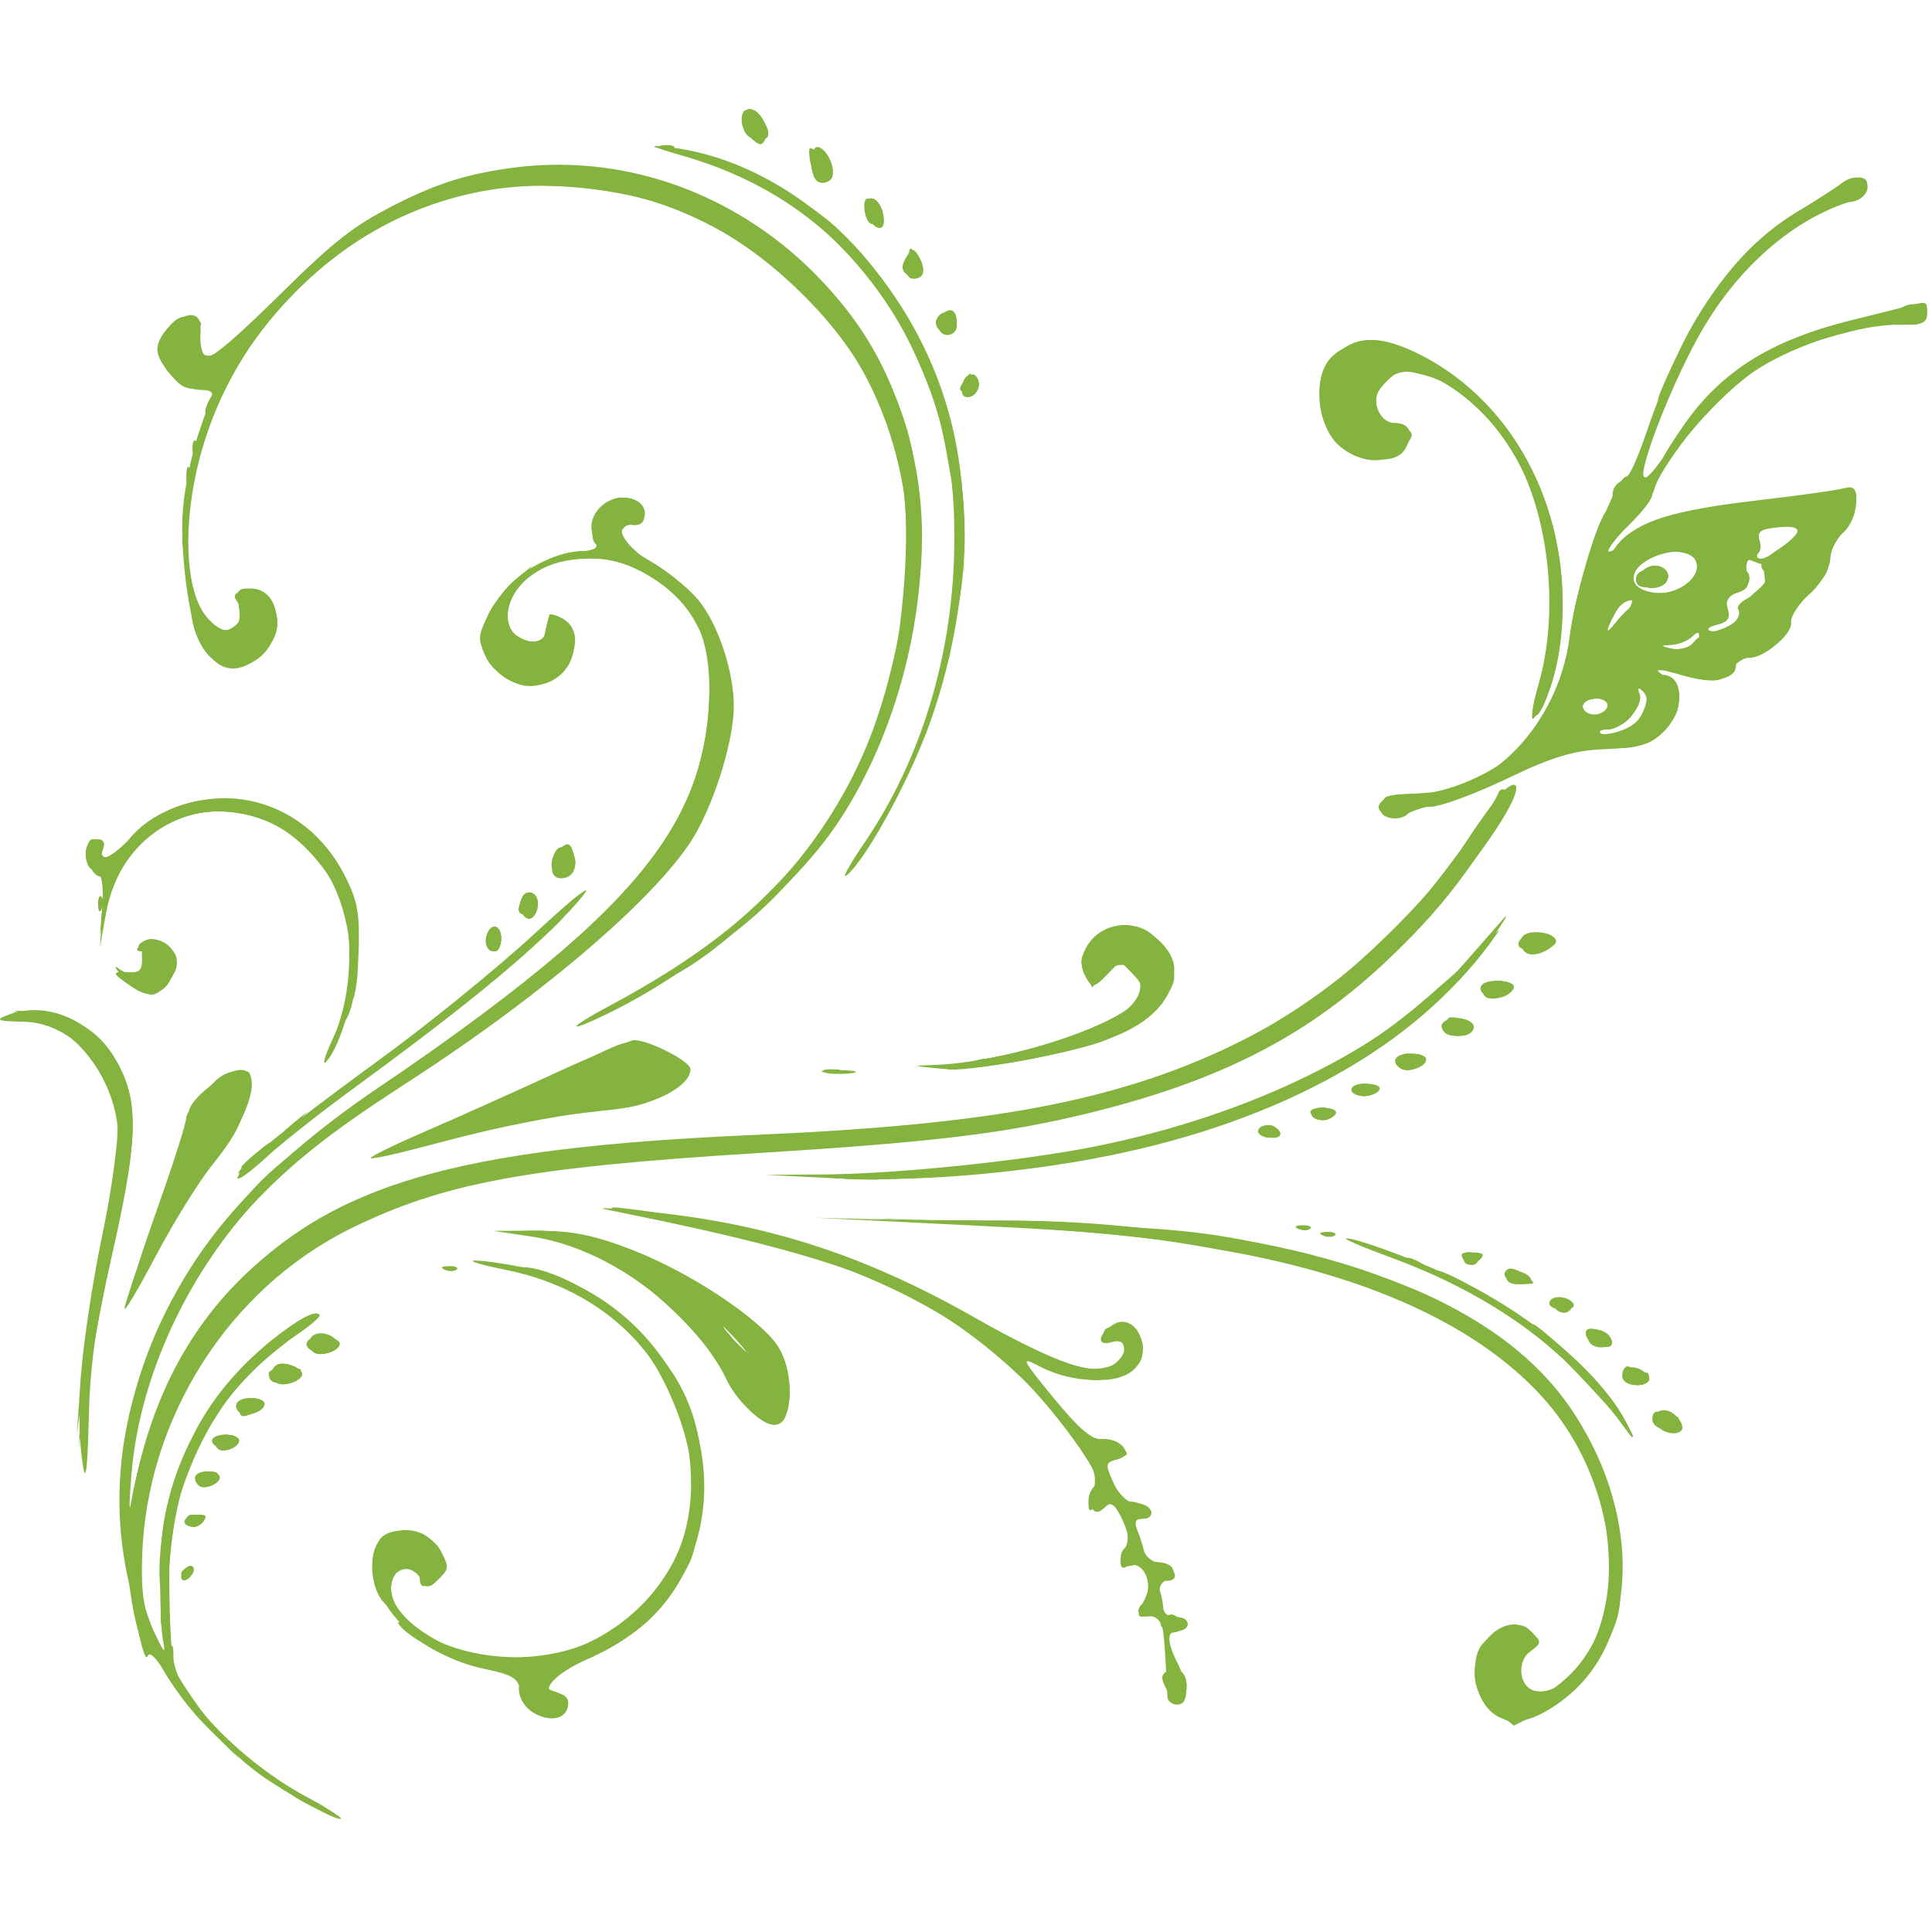 <?xml version="1.0" encoding="UTF-8" standalone="no"?>
<svg
   xmlns:dc="http://purl.org/dc/elements/1.1/"
   xmlns:cc="http://creativecommons.org/ns#"
   xmlns:rdf="http://www.w3.org/1999/02/22-rdf-syntax-ns#"
   xmlns:svg="http://www.w3.org/2000/svg"
   xmlns="http://www.w3.org/2000/svg"
   xmlns:sodipodi="http://sodipodi.sourceforge.net/DTD/sodipodi-0.dtd"
   xmlns:inkscape="http://www.inkscape.org/namespaces/inkscape"
   width="800"
   height="800"
   id="svg2"
   version="1.1"
   inkscape:version="0.48.4 r9939"
   sodipodi:docname="tendril-logo.svg">
  <defs
     id="defs16" />
  <sodipodi:namedview
     pagecolor="#ffffff"
     bordercolor="#666666"
     borderopacity="1"
     objecttolerance="10"
     gridtolerance="10"
     guidetolerance="10"
     inkscape:pageopacity="0"
     inkscape:pageshadow="2"
     inkscape:window-width="1366"
     inkscape:window-height="704"
     id="namedview14"
     showgrid="false"
     fit-margin-top="0"
     fit-margin-left="0"
     fit-margin-right="0"
     fit-margin-bottom="0"
     inkscape:zoom="0.44849866"
     inkscape:cx="317.76649"
     inkscape:cy="473.65317"
     inkscape:window-x="0"
     inkscape:window-y="-4"
     inkscape:window-maximized="1"
     inkscape:current-layer="svg2" />
  <g
     id="g4"
     transform="translate(6.136,-290.523)"
     style="fill:#84b33f">
    <path
       id="path3466"
       d="m -2.404,710.62 c 16.702,-6.08 36.516,3.427 45.923,22.035 7.895,15.618 7.163,32.066 -3.49,78.429 -6.748,29.369 -8.899,44.742 -9.437,67.455 -0.474,20.03 -1.22,26.142 -2.337,19.153 -3.224,-20.172 -1.215,-45.338 7.165,-89.733 5.308,-28.122 7.949,-48.546 7.024,-54.329 -3.66,-22.893 -20.017,-39.714 -38.938,-40.041 -10.968,-0.19 -12.051,-0.734 -5.91,-2.969 h -1e-5 z m 32.26,-69.452 c 0.661,-1.748 2.797,-3.151 4.746,-3.117 2.099,0.036 2.917,1.615 2.005,3.873 -2.533,6.274 2.662,4.408 10.819,-3.886 26.678,-27.126 69.325,-20.979 87.853,12.662 6.259,11.365 7.408,16.307 7.177,30.865 -0.269,16.943 -7.595,42.935 -13.757,48.812 -1.534,1.463 -0.136,-3.052 3.107,-10.033 8.27,-17.802 9.058,-46.976 1.659,-61.39 -24.683,-48.084 -86.663,-41.367 -95.829,10.387 l -2.392,13.506 0.97,-14.698 c 0.533,-8.084 0.052,-14.714 -1.069,-14.734 -3.003,-0.052 -6.68,-8.567 -5.288,-12.247 z m 13.251,50.496 c 2.412,1.916 6.139,2.845 8.281,2.066 4.402,-1.602 5.486,-9.229 1.322,-9.301 -1.49,-0.026 -1.978,-1.186 -1.084,-2.578 2.808,-4.373 11.259,-2.592 14.116,2.975 2.13,4.151 1.809,6.704 -1.447,11.491 -5.464,8.033 -11.962,7.676 -19.492,-1.071 -3.345,-3.886 -4.108,-5.498 -1.696,-3.582 z m 15.737,100.35 c 7.223,-20.284 13.196,-38.836 13.275,-41.226 0.167,-5.078 15.545,-17.136 21.717,-17.029 9.071,0.157 3.143,19.828 -11.562,38.363 -5.983,7.542 -16.788,24.942 -24.012,38.667 -7.224,13.726 -13.003,23.415 -12.842,21.531 0.161,-1.884 6.202,-20.022 13.424,-40.306 z m -8.994,76.671 c 14.889,-53.109 41.825,-87.245 100.64,-127.54 85.058,-58.27 119.1,-91.723 131.45,-129.17 7.101,-21.528 7.584,-48.303 1.112,-61.55 -12.787,-26.172 -46.754,-37.035 -68.703,-21.97 -8.707,5.976 -12.793,16.349 -8.951,22.723 2.897,4.807 13.277,7.226 13.815,3.22 0.202,-1.502 0.675,-3.877 1.051,-5.278 0.376,-1.401 0.838,-3.161 1.027,-3.911 0.189,-0.75 2.625,-0.091 5.413,1.463 3.319,1.851 5.024,5.445 4.938,10.412 -0.287,16.577 -20.313,23.388 -32.295,10.984 -7.465,-7.728 -7.645,-13.942 -0.779,-26.845 6.129,-11.517 19.581,-20.257 33.715,-21.905 8.921,-1.04 9.811,-1.742 7.619,-6.013 -4.753,-9.261 6.525,-19.92 16.721,-15.804 6.236,2.518 5.449,9.982 -1.049,9.954 -2.088,-0.009 -4.179,1.785 -4.646,3.986 -0.546,2.571 3.636,6.546 11.683,11.108 6.893,3.908 15.976,11.165 20.183,16.128 8.349,9.847 15.178,30.424 14.926,44.976 -0.232,13.443 -7.455,37.32 -15.696,51.89 -13.764,24.334 -62.072,66.113 -118.77,102.72 -35.781,23.1 -52.511,36.496 -67.824,54.306 -26.567,30.901 -44.003,70.891 -47.102,108.03 -0.938,11.237 -1.087,16.988 -0.333,12.778 6.383,-35.588 21.922,-68.597 42.301,-89.86 41.005,-42.782 91.942,-57.656 215.88,-63.039 98.082,-4.26 149.3,-13.821 197.69,-36.9 37.539,-17.906 74.874,-50.19 96.286,-83.258 11.224,-17.334 19.191,-26.597 21.141,-24.579 4.512,4.67 -29.699,50.826 -55.203,74.477 -32.415,30.061 -68.079,48.098 -120.74,61.065 -34.832,8.577 -64.614,12.185 -138.14,16.736 -94.954,5.878 -129.75,12.331 -167.98,31.152 -50.669,24.948 -84.746,78.527 -86.523,136.04 -0.461,14.903 0.612,21.774 4.808,30.793 4.198,9.024 5.061,9.894 3.872,3.906 -0.841,-4.237 -1.356,-17.49 -1.145,-29.45 0.608,-34.426 11.678,-60.281 36.815,-85.981 12.53,-12.812 26.522,-22.194 29.107,-19.518 0.66,0.683 -3.899,4.623 -10.132,8.754 -23.115,15.322 -38.611,37.075 -47.987,67.363 -3.545,11.452 -4.479,21.445 -3.975,42.534 0.604,25.272 1.258,28.461 7.859,38.348 10.006,14.986 29.713,32.247 48.293,42.298 8.629,4.668 15.29,8.873 14.801,9.345 -1.291,1.248 -21.292,-9.651 -33.075,-18.023 -13.161,-9.35 -32.732,-30.306 -39.993,-42.821 -3.332,-5.742 -6.216,-8.485 -6.896,-6.557 -2.377,6.74 -11.538,-50.679 -11.055,-69.29 0.274,-10.552 2.901,-27.757 5.838,-38.233 h 8e-6 z m 14.729,-443.41 c 7.845,-6.857 13.451,-5.273 11.588,3.274 -1.193,5.473 -0.478,7.729 2.88,9.085 3.395,1.37 10.463,-4.223 29.439,-23.298 13.734,-13.806 31.572,-29.058 39.639,-33.893 59.532,-35.681 132.06,-26.76 182.05,22.391 21.428,21.071 33.967,43.539 41.126,73.691 11.373,47.9 -1.316,111.55 -30.981,155.4 -19.156,28.32 -58.363,60.646 -95.23,78.518 -17.592,8.528 -16.338,5.903 1.811,-3.791 65.662,-35.073 99.376,-74.717 115.06,-135.31 16.999,-65.648 6.462,-115.58 -32.938,-156.09 -31.378,-32.262 -65.097,-47.108 -108.55,-47.794 -68.102,-1.074 -130.04,49.459 -145.32,118.56 -5.67,25.644 -3.947,50.084 4.225,59.923 7.681,9.249 15.438,6.834 13.432,-4.182 -1.25,-6.868 -0.733,-7.651 4.992,-7.552 13.138,0.227 14.518,21.756 1.905,29.712 -8.581,5.413 -18.137,2.547 -22.784,-6.833 -5.454,-11.009 -9.117,-42.722 -6.897,-59.71 1.77,-13.548 6.066,-29.432 11.054,-40.872 1.552,-3.559 0.628,-4.468 -4.632,-4.559 -7.84,-0.136 -16.847,-9.302 -16.714,-17.009 0.052,-3.034 2.234,-7.386 4.847,-9.67 z m 6.237,494.21 c 1.044,-1.008 3.663,-1.803 5.821,-1.765 2.88,0.05 3.153,0.811 1.028,2.865 -1.593,1.538 -4.212,2.333 -5.821,1.766 -1.609,-0.568 -2.071,-1.857 -1.028,-2.865 z m 0.669,19.898 c 1.422,-0.845 2.566,-0.386 2.542,1.021 -0.024,1.407 -1.208,3.25 -2.63,4.095 -1.422,0.845 -2.566,0.386 -2.542,-1.022 0.024,-1.407 1.208,-3.25 2.63,-4.095 z m 8.361,-39.522 c 2.814,0.049 5.099,1.117 5.077,2.373 -0.05,2.876 -6.751,5.443 -8.765,3.358 -3.026,-3.133 -1.299,-5.817 3.688,-5.731 z m 7.94,-15.218 c 2.814,0.049 5.099,1.117 5.077,2.373 -0.05,2.876 -6.751,5.443 -8.765,3.358 -3.026,-3.133 -1.299,-5.817 3.688,-5.731 z m 14.193,-117.85 c 5.363,-4.908 26.65,-21.184 47.304,-36.169 20.654,-14.984 50.394,-39.114 66.088,-53.622 15.886,-14.686 24.728,-21.64 19.946,-15.69 -12.99,16.165 -41.884,40.846 -82.186,70.201 -19.957,14.536 -41.844,31.591 -48.639,37.9 -6.795,6.309 -12.334,10.308 -12.31,8.888 0.025,-1.42 4.433,-6.599 9.796,-11.508 z m -9.737,104.32 c 2.596,-2.508 11.166,-1.946 11.12,0.729 -0.058,3.342 -8.267,5.783 -10.762,3.2 -1.175,-1.216 -1.335,-2.984 -0.357,-3.929 z m 16.286,-15.399 c 2.882,-1.713 10.448,1.107 10.4,3.876 -0.048,2.769 -7.707,5.326 -10.528,3.514 -1.266,-0.813 -2.285,-2.494 -2.264,-3.735 0.021,-1.241 1.098,-2.886 2.391,-3.655 z m 15.435,-12.445 c 3.636,-2.161 10.957,1.386 9.776,4.737 -1.328,3.765 -10.126,3.55 -11.328,-0.277 -0.515,-1.639 0.183,-3.646 1.552,-4.46 z m 44.875,-83.754 c 12.3,-5.317 36.398,-16.121 53.551,-24.009 17.153,-7.888 32.5,-14.318 34.104,-14.291 6.461,0.112 23.34,8.858 23.285,12.066 -0.13,7.492 -16.424,15.501 -34.467,16.942 -19.758,1.577 -41.078,5.792 -74.392,14.707 -12.478,3.339 -23.082,5.662 -23.565,5.161 -0.483,-0.5 9.185,-5.26 21.485,-10.577 z m -16.691,167.33 c 6.515,-5.219 20.058,-1.887 24.271,5.972 3.434,6.404 3.368,7.427 -0.732,11.387 -4.271,4.126 -4.681,4.101 -7.914,-0.485 -4.438,-6.295 -11.848,-3.673 -11.985,4.241 -0.308,17.834 32.023,32.286 62.688,28.022 36.344,-5.053 61.09,-33.212 61.548,-70.037 0.553,-44.454 -30.029,-80.231 -76.566,-89.572 -10.153,-2.038 -16.08,-3.789 -13.169,-3.891 2.91,-0.102 12.101,1.184 20.424,2.857 68.078,13.687 98.936,98.32 52.859,144.97 -5.301,5.368 -16.892,12.952 -25.756,16.854 -14.948,6.58 -21.701,14.625 -12.412,14.785 2.111,0.036 3.809,1.725 3.774,3.753 -0.182,10.507 -17.478,7.121 -19.469,-3.811 -1.204,-6.611 -2.823,-7.67 -16.092,-10.519 -24.885,-5.344 -45.616,-25.261 -45.321,-43.544 0.071,-4.401 1.804,-9.344 3.852,-10.984 z m 27.482,-112.06 c 2.699,-0.065 4.199,0.566 3.335,1.402 -0.865,0.836 -3.073,0.888 -4.907,0.117 -2.027,-0.852 -1.41,-1.448 1.572,-1.519 z m 15.944,-137.48 c 1.898,-5.017 5.902,-3.624 5.804,2.02 -0.049,2.814 -1.172,5.098 -2.496,5.075 -3.275,-0.057 -4.763,-3.249 -3.308,-7.095 z m 20.916,122.88 c 14.622,-0.004 22.753,1.639 38.95,7.869 24.322,9.355 54.407,29.389 60.986,40.61 5.035,8.587 5.947,23.512 1.816,29.729 -4.178,6.289 -15.092,-2.05 -24.413,-18.654 -16.381,-29.182 -49.233,-52.659 -80.065,-57.219 l -15.754,-2.33 18.48,-0.005 z m 81.813,45.874 c 4.152,4.117 7.558,6.91 7.57,6.207 0.012,-0.704 -3.374,-4.648 -7.526,-8.765 -4.151,-4.117 -7.558,-6.91 -7.57,-6.207 -0.012,0.704 3.374,4.648 7.526,8.765 z m -86.537,-185.64 c 1.324,-0.787 3.143,-0.192 4.043,1.321 2.275,3.826 -0.913,10.814 -4.023,8.818 -3.201,-2.055 -3.213,-8.241 -0.02,-10.139 z m 14.363,-18.876 c 2.934,-2.351 3.991,-1.884 5.243,2.313 1.865,6.25 -0.303,10.389 -5.397,10.301 -4.74,-0.082 -4.634,-8.778 0.154,-12.614 z m 32.164,150.37 c 51.143,4.494 93.087,17.861 139.84,44.565 33.597,19.191 50.076,24.566 57.379,18.716 6.074,-4.866 5.13,-10.856 -1.404,-8.905 -6.392,1.907 -5.675,-3.369 1.009,-7.425 5.939,-3.604 12.629,2.847 11.516,11.106 -1.752,12.995 -24.39,16.019 -43.355,5.792 -6.841,-3.689 -6.026,-2.063 6.769,13.509 10.7,13.022 16,17.548 20.045,17.116 3.025,-0.323 6.839,1.086 8.477,3.13 2.393,2.986 1.961,4.021 -2.194,5.261 -4.909,1.465 -4.977,1.973 -1.334,9.965 2.558,5.611 5.589,8.393 9.086,8.335 2.886,-0.047 5.723,1.363 6.304,3.132 0.581,1.77 -0.89,3.183 -3.268,3.143 -3.115,-0.054 -3.831,1.186 -2.559,4.434 0.971,2.48 2.295,6.469 2.941,8.864 0.646,2.395 3.551,4.749 6.456,5.23 6.441,1.067 9.001,7.337 2.953,7.233 -2.892,-0.05 -3.833,1.274 -2.841,3.999 0.816,2.24 1.455,5.706 1.42,7.702 -0.035,1.996 0.803,3.507 1.861,3.358 4.703,-0.66 8.306,0.65 8.265,3.005 -0.024,1.407 -1.771,2.529 -3.882,2.492 -4.856,-0.084 -4.927,4.309 -0.221,13.724 4.734,9.473 4.596,17.061 -0.309,16.976 -2.111,-0.036 -3.904,-1.507 -3.986,-3.268 -1.577,-34.063 -2.035,-35.93 -8.253,-33.666 -4.461,1.624 -4.728,-0.26 -0.987,-6.968 3.506,-6.288 -0.806,-15.643 -6.291,-13.647 -4.27,1.554 -5.325,-5.555 -1.19,-8.013 1.505,-0.894 0.875,-5.044 -1.585,-10.441 -2.749,-6.03 -4.941,-8.126 -6.711,-6.417 -5.046,4.875 -7.278,2.394 -5.525,-6.137 1.573,-7.654 0.26,-10.592 -11.99,-26.818 -13.399,-17.749 -34.015,-35.896 -56.003,-49.297 -23.438,-14.286 -58.885,-25.194 -125.57,-38.642 -13.734,-2.77 -13.627,-2.793 5.138,-1.145 z m 13.247,-440.37 c 52.779,6.6 101.85,54.956 116.46,114.76 8.995,36.817 5.828,81.161 -8.762,122.69 -8.232,23.428 -26.112,56.421 -34.596,63.836 -2.608,2.279 0.604,-3.696 7.138,-13.279 23.17,-33.982 36.264,-76.496 37.196,-120.76 0.7,-33.262 -3.958,-55.704 -17.521,-84.412 -18.412,-38.973 -50.987,-66.505 -93.341,-78.894 -15.899,-4.651 -16.849,-5.219 -6.577,-3.934 z m 32.714,-15.923 c 4.112,0.071 8.452,7.701 6.762,11.888 -1.351,3.347 -2.38,3.519 -5.42,0.905 -4.045,-3.477 -5.028,-12.858 -1.341,-12.794 z m 29.809,441.23 c 30.782,-0.189 82.342,-5.469 113.14,-11.586 64.937,-12.898 123.19,-41.803 153.08,-75.96 5.708,-6.521 12.873,-14.693 15.923,-18.159 3.05,-3.466 0.468,0.925 -5.738,9.758 -29.698,42.274 -85.827,73.72 -157.29,88.123 -37.496,7.557 -80.987,11.076 -115.32,9.33 l -26.847,-1.365 23.05,-0.141 z M 332.354,351.47 c 4.143,0.072 8.395,10.595 5.436,13.453 -1.439,1.391 -3.855,1.733 -5.368,0.761 -3.403,-2.185 -3.46,-14.273 -0.067,-14.214 z m 8.839,382.16 c 6.332,0.109 8.914,0.653 5.737,1.208 -3.176,0.555 -8.357,0.466 -11.513,-0.199 -3.155,-0.664 -0.556,-1.119 5.776,-1.009 z m 65.447,63.089 c 63.144,1.654 80.247,2.926 104.79,7.794 69.218,13.728 112.52,36.976 135.03,72.499 26.967,42.558 25.556,91.892 -3.31,115.75 -17.955,14.839 -32.501,13.435 -37.813,-3.649 -5.03,-16.175 12.557,-33.375 23.035,-22.528 3.754,3.886 3.708,4.473 -0.589,7.503 -6.298,4.44 -4.873,15.54 2.141,16.667 14.748,2.37 29.66,-22.012 30.132,-49.263 1.146,-66.31 -54.919,-114.01 -155.77,-132.52 -37.706,-6.923 -50.861,-8.236 -113.01,-11.28 l -60.089,-2.943 75.46,1.977 z m -51.109,-423.82 c 1.867,0.651 3.733,3.819 4.148,7.04 0.512,3.979 -0.334,5.476 -2.64,4.672 -1.867,-0.651 -3.733,-3.819 -4.148,-7.04 -0.512,-3.979 0.334,-5.476 2.64,-4.672 z m 14.297,23.018 c 1.849,-2.81 2.85,-2.443 5.054,1.851 2.897,5.645 -0.192,9.88 -4.968,6.813 -3.084,-1.981 -3.105,-4.074 -0.086,-8.665 z m 10.537,335.6 c 29.649,-0.896 78.585,-16.807 85.319,-27.741 2.085,-3.385 1.489,-5.658 -2.594,-9.885 l -5.302,-5.488 -5.66,5.869 c -4.792,4.969 -6.019,5.279 -7.999,2.024 -6.223,-10.23 2.701,-22.951 15.939,-22.722 9.137,0.158 20.18,10.226 20.041,18.271 -0.193,11.164 -8.099,20.635 -22.466,26.914 -17.79,7.776 -59.778,15.702 -75.21,14.199 -10.89,-1.061 -11.046,-1.169 -2.069,-1.441 z m 3.774,-310.9 c 3.3,-3.187 5.999,-1.582 5.91,3.514 -0.049,2.843 -1.794,5.087 -3.926,5.05 -3.895,-0.067 -5.154,-5.503 -1.984,-8.565 z m 10.473,25.455 c 1.324,-0.787 3.11,-0.248 3.969,1.197 1.834,3.086 -0.641,7.708 -4.096,7.648 -3.113,-0.054 -3.014,-6.979 0.127,-8.845 z m 123.9,310.41 c 2.028,0.035 4.378,1.227 5.223,2.649 0.845,1.422 -0.834,2.545 -3.731,2.495 -2.897,-0.05 -5.248,-1.242 -5.223,-2.649 0.024,-1.407 1.703,-2.53 3.731,-2.495 z m 14.577,41.4 c 2.699,-0.065 4.199,0.566 3.335,1.402 -0.865,0.836 -3.073,0.888 -4.907,0.117 -2.027,-0.852 -1.41,-1.448 1.572,-1.519 z m 13.78,-359.89 c 7.917,-8.889 19.052,-8.937 35.938,-0.156 39.314,20.446 62.077,65.919 57.601,115.07 -1.014,11.131 -3.757,22.03 -7.054,28.028 -6.42,11.679 -6.669,9.77 -1.379,-10.589 13.715,-52.784 -9.934,-114.05 -48.03,-124.42 -8.998,-2.45 -11.065,-2.183 -15.38,1.985 -2.741,2.648 -5.003,5.872 -5.025,7.164 -0.1,5.771 3.308,10.503 7.617,10.578 6.389,0.11 8.278,4.113 4.846,10.267 -2.112,3.787 -5.441,5.077 -12.772,4.951 -20.209,-0.349 -30.417,-27.098 -16.362,-42.877 z m -5.048,311.22 c 3.814,0.066 5.998,1.206 5.072,2.647 -0.894,1.392 -3.216,2.503 -5.161,2.47 -1.945,-0.034 -4.227,-1.225 -5.072,-2.647 -0.875,-1.472 1.347,-2.536 5.161,-2.47 z m 1.457,51.41 c 2.699,-0.065 4.199,0.566 3.335,1.402 -0.865,0.836 -3.073,0.888 -4.907,0.117 -2.027,-0.852 -1.41,-1.448 1.572,-1.519 z m 8.036,2.689 c 4.764,-0.251 37.379,12.208 51.928,19.835 29.93,15.693 56.57,39.706 65.196,58.77 2.423,5.355 1.964,5.13 -2.712,-1.327 -22.62,-31.239 -54.433,-54.191 -96.377,-69.531 -11.434,-4.182 -19.55,-7.668 -18.035,-7.748 z m 8.743,-64.02 c 3.713,0.064 5.843,1.208 4.921,2.644 -0.894,1.392 -3.86,2.492 -6.591,2.445 -2.731,-0.047 -4.946,-1.237 -4.921,-2.644 0.024,-1.407 2.99,-2.507 6.591,-2.445 z m 7.441,-118.44 c 0.954,-0.922 6.436,-1.606 12.182,-1.52 12.732,0.189 33.764,-8.929 43.219,-18.738 9.989,-10.363 20.567,-31.857 20.745,-42.153 0.303,-17.517 18.286,-70.737 23.869,-70.641 1.064,0.018 4.75,-8.267 8.189,-18.412 15.359,-45.298 35.241,-74.592 61.467,-90.567 8.773,-5.344 17.361,-10.867 19.086,-12.273 4.689,-3.825 11.035,-2.958 10.958,1.497 -0.037,2.155 -2.093,4.477 -4.568,5.16 -25.678,7.086 -50.236,28.561 -66.128,57.825 -11.504,21.184 -24.06,53.8 -22.028,57.219 0.815,1.371 5.596,-4.112 10.624,-12.182 18.576,-29.816 38.778,-43.91 76.031,-53.046 10.601,-2.6 21.879,-5.437 25.06,-6.304 4.598,-1.253 5.768,-0.552 5.699,3.412 -0.072,4.155 -1.904,4.967 -10.96,4.856 -16.685,-0.204 -41.822,7.507 -58.699,18.006 -15.734,9.788 -39.894,37.71 -43.37,50.124 -0.981,3.502 -5.69,10.157 -10.466,14.79 -4.776,4.633 -8.704,9.614 -8.729,11.071 -0.025,1.456 2.32,-0.255 5.212,-3.803 7.228,-8.869 21.947,-13.407 56.575,-17.444 16.219,-1.891 32.092,-4.087 35.272,-4.881 5.044,-1.259 5.766,-0.475 5.652,6.134 -0.075,4.327 -2.359,9.525 -5.328,12.119 -2.858,2.498 -5.245,7.33 -5.304,10.738 -0.062,3.586 -3.629,9.556 -8.468,14.172 -4.598,4.386 -8.097,9.872 -7.774,12.189 0.7,5.026 -11.334,14.795 -18.082,14.678 -2.624,-0.045 -4.801,1.622 -4.837,3.706 -0.095,5.463 -11.153,7.234 -21.849,3.498 -5.065,-1.769 -9.911,-2.538 -10.769,-1.709 -0.858,0.83 0.235,1.539 2.429,1.577 8.971,0.155 9.115,15.096 0.227,23.682 -5.42,5.236 -9.588,6.476 -23.794,7.08 -14.247,0.605 -21.394,2.742 -41.356,12.366 -13.273,6.399 -27.402,11.578 -31.397,11.509 -3.995,-0.069 -7.995,1.013 -8.889,2.405 -2.405,3.745 -11.566,2.907 -11.498,-1.052 0.033,-1.876 0.84,-4.165 1.794,-5.087 z m 89.318,-34.9 c 2.361,-0.86 4.311,-2.591 4.333,-3.848 0.046,-2.675 -8.523,-3.237 -11.12,-0.729 -2.927,2.828 2.162,6.26 6.786,4.577 z m 9.1,6.814 c 8.563,-3.375 12.725,-11.56 8.227,-16.179 -2.201,-2.26 -2.533,-1.939 -1.359,1.316 1.829,5.066 -7.128,14.79 -13.522,14.679 -2.345,-0.041 -3.546,0.669 -2.668,1.578 0.877,0.908 5.073,0.281 9.322,-1.393 z m -2.817,-44.752 c 2.113,-2.695 5.297,-5.789 7.075,-6.876 2.375,-1.451 2.149,-2.005 -0.852,-2.086 -2.247,-0.06 -5.38,2.459 -6.961,5.599 -4.013,7.967 -3.763,9.105 0.738,3.363 z m 15.989,-11.88 c 9.317,1.067 19.634,-6.822 17.301,-13.229 -3.219,-8.842 -27.759,-1.289 -26.158,8.051 0.458,2.673 3.741,4.593 8.857,5.179 z m -2.453,-10.88 c 5.055,-1.84 9.82,2.158 7.282,6.111 -2.562,3.989 -11.71,3.216 -11.637,-0.984 0.034,-1.96 1.994,-4.267 4.355,-5.127 z m 17.053,33.67 c 2.042,-0.744 3.737,-2.769 3.767,-4.502 0.042,-2.451 -0.64,-2.48 -3.069,-0.134 -1.718,1.659 -5.486,3.11 -8.373,3.223 -4.529,0.178 -4.618,0.382 -0.644,1.485 2.533,0.703 6.277,0.67 8.318,-0.073 z m 16.654,-8.973 c 3.005,-1.542 5.051,-4.12 4.545,-5.729 -0.506,-1.609 2.082,-5.436 5.75,-8.506 5.173,-4.33 5.998,-6.287 3.678,-8.729 -2.323,-2.444 -1.19,-4.323 5.066,-8.408 11.408,-7.447 11.688,-10.785 0.815,-9.705 -7.552,0.749 -8.85,1.729 -7.644,5.769 0.928,3.109 1.8e-4,5.396 -2.57,6.331 -2.719,0.99 -3.576,3.38 -2.646,7.378 1.049,4.508 0.076,6.301 -4.094,7.546 -4.036,1.205 -5.07,2.974 -3.943,6.75 1.163,3.897 0.109,5.463 -4.419,6.564 -3.271,0.795 -4.609,1.917 -2.974,2.494 1.635,0.576 5.432,-0.213 8.437,-1.755 z m -132.31,176.86 c 3.518,0.061 6.378,1.139 6.356,2.395 -0.052,2.984 -7.573,5.689 -10.533,3.788 -4.461,-2.865 -2.146,-6.292 4.176,-6.183 z m 15.436,-14.1 c 5.288,-1.925 12.425,1.038 10.336,4.291 -0.9,1.402 -3.804,2.511 -6.452,2.466 -6.303,-0.109 -9.044,-4.878 -3.884,-6.757 z m 10.011,96.432 c 4.776,0.083 5.446,0.777 3.017,3.123 -2.429,2.347 -3.794,2.323 -6.14,-0.106 -2.346,-2.429 -1.653,-3.099 3.123,-3.017 z m 11.113,-112.41 c 8.015,0.138 7.034,6.132 -1.178,7.195 -3.699,0.479 -5.547,-0.627 -5.501,-3.294 0.045,-2.612 2.379,-3.976 6.678,-3.901 z m 3.703,119.32 c 1.236,-0.734 4.403,0.356 7.037,2.422 4.633,3.635 4.606,3.758 -0.816,3.743 -5.985,-0.017 -9.952,-3.948 -6.221,-6.165 z m 11.636,-139.53 c 8.332,0.144 10.445,4.363 3.875,7.734 -5.981,3.069 -10.278,1.315 -10.184,-4.156 0.038,-2.203 2.577,-3.643 6.309,-3.578 z m 10.671,151.6 c 2.616,0.551 4.448,2.132 4.073,3.514 -1.007,3.702 -6.48,2.958 -7.741,-1.053 -0.708,-2.254 0.571,-3.112 3.668,-2.46 z m 15.211,13.08 c 6.397,1.356 7.175,7.349 0.94,7.242 -3.143,-0.054 -5.301,-1.744 -5.26,-4.117 0.041,-2.382 1.804,-3.658 4.32,-3.124 z m 15.085,15.616 c 6.397,1.356 7.175,7.349 0.94,7.242 -3.143,-0.054 -5.301,-1.744 -5.26,-4.117 0.041,-2.383 1.804,-3.658 4.321,-3.124 z m 11.749,17.665 c 4.752,0.082 10.115,6.954 6.913,8.857 -3.713,2.207 -10.57,-1.289 -10.499,-5.354 0.034,-1.96 1.647,-3.536 3.586,-3.503 z"
       inkscape:connector-curvature="0" />
    <path
       id="path3468"
       d="m 11.876,710.17 c 15.025,1.546 25.636,9.3 32.236,23.556 6.991,15.102 6.295,29.473 -3.622,74.801 -4.578,20.926 -9.591,47.815 -11.14,59.752 l -2.816,21.704 1.501,-26.845 c 0.825,-14.765 4.811,-42.802 8.856,-62.304 8.427,-40.626 8.015,-51.309 -2.651,-68.789 -5.6,-9.178 -10.078,-12.942 -20.705,-17.405 l -13.559,-5.694 11.901,1.225 z m 18.011,-69.004 c 1.637,-4.444 5.875,-3.902 5.795,0.74 -0.106,6.153 4.847,4.544 12.284,-3.991 25.833,-29.645 77.197,-17.526 91.352,21.554 4.61,12.727 3.234,45.046 -2.274,53.406 -3.198,4.854 -3.224,4.851 -1.484,-0.146 3.924,-11.271 4.926,-32.33 2.059,-43.296 -3.813,-14.583 -17.903,-31.776 -31.236,-38.112 -29.092,-13.826 -60.97,2.522 -68.551,35.153 l -2.614,11.252 1.122,-12.329 c 0.772,-8.486 0.086,-12.747 -2.203,-13.671 -4.001,-1.615 -5.852,-6.213 -4.251,-10.559 z m 13.215,50.738 c 2.414,1.782 6.143,2.603 8.286,1.823 4.613,-1.679 5.393,-9.23 0.961,-9.307 -2.232,-0.039 -2.289,-0.808 -0.209,-2.817 3.655,-3.531 12.625,-0.577 14.583,4.803 1.835,5.042 -5.241,16.086 -10.251,15.999 -2,-0.035 -6.814,-3.141 -10.698,-6.902 -3.884,-3.761 -5.087,-5.381 -2.672,-3.598 z m 5.016,182.75 c 8.331,-33.893 27.186,-67.34 53.346,-94.635 7.48,-7.804 30.874,-26.085 51.988,-40.625 67.838,-46.716 106.6,-81.251 120.08,-106.99 13.503,-25.776 18.408,-57.379 12.068,-77.766 -3.509,-11.285 -18.78,-26.022 -31.608,-30.503 -12.229,-4.272 -30.673,-2.509 -39.415,3.767 -13.322,9.564 -14.088,26.182 -1.306,28.314 3.978,0.664 5.848,-0.799 7.137,-5.583 1.464,-5.434 2.524,-6.049 6.554,-3.802 11.866,6.617 0.964,28.026 -14.139,27.764 -8.652,-0.15 -19.693,-10.46 -19.558,-18.263 0.297,-17.164 24.132,-37.959 43.133,-37.63 5.527,0.096 5.987,-0.539 3.669,-5.055 -4.913,-9.574 6.133,-20.339 16.553,-16.133 5.67,2.289 5.289,10.925 -0.459,10.368 -9.494,-0.919 -4.653,8.783 7.941,15.913 34.047,19.277 42.397,61.672 20.764,105.43 -13.474,27.253 -62.249,70.343 -128.09,113.16 -37.303,24.258 -59.4,44.401 -76.054,69.324 -21.075,31.541 -30.235,57.162 -32.846,91.871 -1.254,16.667 -1.111,17.885 0.853,7.267 13.302,-71.909 57.496,-117.78 130.88,-135.84 29.518,-7.266 71.443,-11.905 130.4,-14.425 101.01,-4.319 155.46,-15.918 210.19,-44.783 22.602,-11.919 62.079,-48.58 78.408,-72.816 14.849,-22.038 20.844,-29.123 22.868,-27.027 2.948,3.052 -25.118,43.344 -43.561,62.538 -55.707,57.971 -122.96,80.738 -261.62,88.569 -85.945,4.854 -122.37,10.254 -158.2,23.459 -60.036,22.126 -98.841,72.538 -105.75,137.38 -1.67,15.679 -1.149,21.163 3.135,32.971 2.826,7.79 5.137,14.26 5.136,14.377 -0.001,0.117 -1.648,0.185 -3.659,0.15 -9.67,-0.167 -15.964,-71.8 -8.852,-100.73 z m 13.384,-90.27 c 10.606,-31.276 14.847,-40.598 20.494,-45.057 21.925,-17.312 20.833,7.103 -1.57,35.087 -6.139,7.669 -15.964,23.073 -21.833,34.232 -5.869,11.159 -10.624,19.138 -10.568,17.731 0.057,-1.407 6.121,-20.303 13.477,-41.993 z m 2.357,-357.67 c 2.244,-3.09 6.2,-5.581 8.79,-5.536 3.655,0.063 4.594,1.881 4.193,8.117 -0.284,4.42 0.909,8.565 2.651,9.212 1.742,0.647 15.765,-11.128 31.162,-26.167 41.115,-40.16 71.952,-54.02 117.88,-52.984 82.652,1.864 148.32,71.351 147.1,155.65 -0.528,36.542 -15.27,86.364 -33.813,114.28 -15.325,23.068 -50.438,56.161 -69.049,65.077 -2.129,1.02 -0.383,-0.762 3.88,-3.959 48.793,-36.6 71.256,-67.354 85.512,-117.07 8.505,-29.662 9.49,-75.105 2.165,-99.875 -12.808,-43.31 -44.278,-76.955 -89.916,-96.132 -21.376,-8.982 -59.152,-12.623 -82.634,-7.964 -55.566,11.025 -105.13,60.405 -117.53,117.1 -1.945,8.892 -2.239,9.215 -2.295,2.519 -0.035,-4.223 2.273,-13.972 5.129,-21.664 6.556,-17.657 6.57,-17.311 -0.636,-16.062 -4.369,0.757 -7.541,-0.915 -11.412,-6.016 -6.392,-8.421 -6.563,-11.118 -1.18,-18.528 z m -2.364,496.24 c 5.82,-33.98 28.2,-68.462 54.733,-84.33 13.738,-8.216 11.588,-4.098 -4.211,8.066 -31.958,24.606 -45.101,50.439 -48.393,95.116 -1.139,15.463 -2.211,24.657 -2.382,20.432 -0.171,-4.226 -0.71,-11.72 -1.198,-16.655 -0.488,-4.935 0.165,-15.118 1.451,-22.629 z m 9.122,-419.24 c 0.521,3.899 0.406,9.655 -0.256,12.791 -0.662,3.136 -1.088,-0.054 -0.947,-7.089 0.141,-7.035 0.682,-9.601 1.203,-5.702 z m -7.403,470.08 c 2.004,-2.986 2.53,-2.377 2.47,2.858 -0.124,10.892 14.308,28.905 38.891,48.541 5.99,4.785 6.272,5.378 1.364,2.875 -8.381,-4.275 -29.572,-24.922 -38.291,-37.307 -7.924,-11.256 -8.02,-11.624 -4.435,-16.967 z m 9.392,-443.85 c 2.306,11.414 6.431,19.216 10.97,20.743 6.948,2.338 10.657,-0.855 9.402,-8.097 -1.415,-8.163 4.561,-10.492 11.129,-4.338 6.715,6.291 6.045,15.593 -1.657,23.034 -11.773,11.373 -22.652,6.461 -27.962,-12.625 -2.032,-7.304 -3.521,-15.659 -3.307,-18.567 0.376,-5.122 0.421,-5.127 1.426,-0.151 z m -1.12,409.44 c 1.422,-0.845 2.565,-0.318 2.539,1.172 -0.026,1.49 -1.198,2.69 -2.605,2.665 -1.407,-0.024 -2.55,-0.552 -2.539,-1.173 0.011,-0.62 1.183,-1.82 2.605,-2.665 z m 4.364,-21.677 c 2.194,0.038 3.257,1.208 2.363,2.6 -0.894,1.392 -2.709,2.512 -4.033,2.489 -1.324,-0.023 -2.388,-1.193 -2.363,-2.6 0.024,-1.407 1.839,-2.527 4.033,-2.489 z m 4.309,-17.839 c 4.519,0.078 4.888,0.724 2.203,3.849 -3.262,3.795 -7.751,2.897 -7.674,-1.535 0.023,-1.324 2.485,-2.365 5.472,-2.313 z m 7.627,-15.223 c 2.814,0.049 5.099,1.117 5.077,2.373 -0.05,2.876 -6.751,5.443 -8.765,3.358 -3.026,-3.133 -1.299,-5.817 3.688,-5.731 z m 14.24,-117.91 c 5.384,-4.698 22.015,-17.429 36.957,-28.291 42.774,-31.096 54.118,-40.227 78.896,-63.509 14.787,-13.894 19.958,-17.792 14.261,-10.751 -11.918,14.73 -45.584,43.149 -86.788,73.26 -18.532,13.543 -38.074,28.149 -43.426,32.458 -12.637,10.172 -12.564,7.883 0.1,-3.167 z m -3.741,102.74 c 6.1,0.105 6.718,4.046 0.964,6.141 -5.756,2.096 -6.222,1.915 -6.147,-2.391 0.037,-2.132 2.341,-3.798 5.183,-3.749 z m 10.243,-13.755 c 2.882,-1.713 10.448,1.107 10.4,3.876 -0.048,2.769 -7.707,5.326 -10.528,3.514 -1.266,-0.813 -2.285,-2.494 -2.264,-3.735 0.021,-1.241 1.098,-2.886 2.391,-3.655 z m 13.726,179.73 c 4.867,2.425 8.387,4.855 7.822,5.401 -1.191,1.15 -16.721,-6.887 -16.691,-8.638 0.011,-0.644 4.002,0.812 8.869,3.237 z m 0.935,-191.71 c 1.973,-1.906 11.353,0.875 11.31,3.354 -0.048,2.75 -7.72,5.293 -10.528,3.49 -2.598,-1.669 -2.95,-4.749 -0.782,-6.843 z m 63.416,-91.682 c 20.963,-9.138 44.711,-19.94 52.774,-24.005 13.571,-6.842 15.382,-7.145 24.382,-4.071 13.887,4.741 16.5,7.384 13.184,13.331 -3.956,7.094 -16.131,11.235 -41.232,14.023 -12.124,1.347 -36.39,6.115 -53.925,10.598 -17.535,4.482 -32.201,7.832 -32.59,7.444 -0.389,-0.388 16.444,-8.181 37.407,-17.319 z m 61.689,-14.077 c 0.865,-0.835 -0.636,-1.466 -3.335,-1.402 -2.982,0.071 -3.599,0.667 -1.572,1.519 1.834,0.771 4.042,0.718 4.907,-0.117 z m 11.608,-2.21 c 1.771,-0.679 0.342,-1.285 -3.176,-1.346 -3.518,-0.061 -4.967,0.495 -3.22,1.235 1.747,0.74 4.625,0.79 6.396,0.111 z m -106.18,190.9 c 12.964,-6.653 28.75,4.842 22.368,16.287 -3.104,5.567 -7.525,5.968 -7.433,0.673 0.089,-5.177 -9.891,-5.1 -11.987,0.092 -3.25,8.05 2.582,16.995 16.348,25.072 11.633,6.826 16.269,8.033 31.846,8.293 69.785,1.165 100.81,-77.166 52.195,-131.77 -11.339,-12.737 -28.561,-23.304 -44.633,-27.386 -5.852,-1.486 -7.366,-2.491 -3.9,-2.589 13.383,-0.376 34.981,11.308 50.392,27.261 19.239,19.916 26.28,37.671 25.806,65.074 -0.564,32.627 -16.313,56.024 -46.721,69.413 -18.098,7.969 -21.951,11.84 -14,14.066 6.539,1.831 5.89,9.365 -0.908,10.553 -6.224,1.087 -14.978,-7.437 -13.405,-13.054 0.982,-3.507 -0.78,-4.867 -8.052,-6.214 -24.731,-4.579 -35.812,-10.765 -46.374,-25.889 -8.719,-12.486 -9.408,-25.843 -1.541,-29.88 z m 41.85,-249.36 c 1.898,-5.017 5.902,-3.624 5.804,2.02 -0.049,2.814 -1.172,5.098 -2.496,5.075 -3.275,-0.057 -4.763,-3.249 -3.308,-7.095 z m 20.525,122.89 c 8.542,-0.037 21.75,1.897 29.352,4.298 28.532,9.013 61.567,29.998 71.264,45.27 4.76,7.496 5.574,22.521 1.552,28.636 -4.003,6.086 -15.387,-2.554 -23.444,-17.793 -8.752,-16.552 -32.733,-39.557 -50.925,-48.85 -7.793,-3.982 -20.731,-8.196 -28.75,-9.366 l -14.58,-2.127 15.531,-0.067 z m 80.946,44.569 c 6.225,6.324 11.327,10.922 11.339,10.219 0.012,-0.704 -5.071,-6.453 -11.295,-12.777 -6.224,-6.324 -11.327,-10.922 -11.339,-10.219 -0.012,0.703 5.071,6.453 11.295,12.777 z m -85.28,-184.34 c 1.324,-0.787 3.143,-0.192 4.043,1.321 2.275,3.826 -0.913,10.814 -4.023,8.818 -3.201,-2.055 -3.213,-8.241 -0.02,-10.139 z m 13.19,-16.494 c 1.898,-2.89 3.171,-3.058 5.431,-0.718 3.736,3.867 0.996,11.044 -4.181,10.955 -4.41,-0.076 -4.961,-4.586 -1.25,-10.237 z m 23.125,146.57 c 2.113,-0.088 15.893,1.765 30.622,4.119 45.742,7.309 71.204,16.183 116.39,40.564 38.964,21.023 49.786,24.798 60.211,21.003 5.18,-1.885 5.513,-11.147 0.404,-11.235 -4.643,-0.08 -5.034,-4.323 -0.539,-5.848 5.538,-1.879 12.097,3.407 11.989,9.661 -0.237,13.731 -18.154,17.319 -40.033,8.019 l -15.016,-6.384 12.234,13.105 c 6.729,7.208 13.905,15.715 15.948,18.906 2.648,4.136 5.347,5.421 9.405,4.476 7.162,-1.667 14.03,5.344 7.548,7.704 -2.289,0.833 -5.31,0.777 -6.715,-0.125 -1.404,-0.902 -0.026,2.932 3.062,8.52 3.662,6.625 7.383,10.135 10.696,10.089 2.794,-0.038 5.556,1.377 6.137,3.147 0.581,1.77 -0.89,3.183 -3.268,3.143 -3.115,-0.054 -3.831,1.186 -2.559,4.434 3.938,10.055 3.855,12.857 -0.426,14.415 -5.942,2.163 -7.955,-0.381 -4.483,-5.666 2.105,-3.203 1.852,-6.455 -0.985,-12.69 -3.674,-8.073 -7.936,-11.204 -8.028,-5.897 -0.024,1.407 -1.195,2.538 -2.603,2.514 -3.269,-0.057 -3.189,-8.491 0.111,-11.679 3.82,-3.69 -20.509,-35.686 -39.416,-51.839 -28.992,-24.769 -65.696,-41.154 -115.98,-51.776 -41.308,-8.726 -48.777,-10.51 -44.712,-10.68 z m 14.389,-92.201 c 2.84,-1.458 5.154,-2.075 5.142,-1.371 -0.012,0.704 -2.346,2.472 -5.186,3.929 -2.84,1.457 -5.154,2.074 -5.142,1.371 0.012,-0.704 2.346,-2.472 5.186,-3.929 z m 7.077,-347.72 c 2.699,-0.064 4.199,0.567 3.335,1.402 -0.865,0.836 -3.073,0.888 -4.907,0.117 -2.027,-0.852 -1.41,-1.448 1.572,-1.519 z m 14.224,3.749 c 14.054,2.605 43.317,18.343 56.253,30.254 39.418,36.294 60.148,98.298 51.301,153.44 -2.155,13.432 -2.392,11.386 -1.929,-16.668 0.419,-25.368 -0.589,-36.208 -4.874,-52.431 -14.094,-53.352 -46.731,-91.924 -92.868,-109.75 -10.376,-4.009 -13.393,-5.862 -7.882,-4.841 z m 21.243,-18.114 c 4.136,1.458 8.538,9.182 6.406,11.241 -0.961,0.928 -3.512,0.976 -5.669,0.105 -4.537,-1.832 -5.258,-12.941 -0.737,-11.346 z m 27.34,15.248 c 3.216,0.056 7.909,9.219 5.776,11.28 -3.869,3.738 -8.458,1.032 -8.355,-4.926 0.061,-3.518 1.221,-6.377 2.579,-6.353 z m 9.385,425.47 c 27.104,-0.277 81.753,-6.213 106.35,-11.552 68.858,-14.947 117.08,-38.942 152.55,-75.91 8.991,-9.37 15.168,-15.33 13.727,-13.243 -31.978,46.307 -91.832,79.679 -168.88,94.163 -30.23,5.683 -82.946,9.697 -105.06,7.999 l -16.612,-1.275 17.933,-0.183 z m -3.1,-43.648 c 3.518,0.061 4.947,0.667 3.176,1.346 -1.771,0.679 -4.649,0.63 -6.396,-0.111 -1.747,-0.74 -0.297,-1.296 3.22,-1.235 z m 16.891,-360.39 c 1.867,0.651 3.733,3.819 4.148,7.04 0.512,3.979 -0.334,5.476 -2.64,4.672 -1.867,-0.651 -3.733,-3.819 -4.148,-7.04 -0.512,-3.979 0.334,-5.476 2.64,-4.672 z m 61.342,424.08 c 65.563,2.044 96.915,5.976 132.69,16.643 40.262,12.003 75.888,34.11 92.27,57.254 15.945,22.527 22.176,40.254 22.962,65.323 0.636,20.288 0.039,23.678 -6.384,36.25 -7.37,14.426 -21.843,27.66 -33.121,30.284 -4.805,1.118 -8.287,-0.09 -13.064,-4.533 -11.262,-10.475 -9.152,-27.604 4.041,-32.802 6.78,-2.672 8.518,-2.52 11.96,1.044 3.695,3.825 3.534,4.556 -1.941,8.835 -5.097,3.983 -5.547,5.489 -3.077,10.302 6.307,12.291 23.499,2.884 32.572,-17.823 2.444,-5.577 4.427,-16.912 4.588,-26.226 0.88,-50.881 -32.14,-91.999 -92.429,-115.1 -43.588,-16.701 -84.373,-23.827 -162.6,-28.41 l -51.131,-2.995 62.665,1.954 z m -42.985,-400.27 c 3.616,4.952 2.87,9.269 -1.589,9.192 -1.324,-0.023 -2.316,-3.207 -2.204,-7.076 0.192,-6.665 0.391,-6.776 3.793,-2.116 z m 10.18,23.967 c 2.429,-2.346 6.03,0.602 5.957,4.876 -0.035,2.028 -1.791,3.657 -3.901,3.62 -3.853,-0.067 -5.166,-5.492 -2.055,-8.496 z m -0.078,147.35 c 0.835,0.865 0.888,3.073 0.117,4.907 -0.852,2.027 -1.448,1.41 -1.519,-1.573 -0.064,-2.699 0.566,-4.199 1.402,-3.335 z m 2.907,-11.519 c 0.679,1.771 0.63,4.649 -0.111,6.396 -0.74,1.747 -1.296,0.297 -1.235,-3.22 0.061,-3.518 0.666,-4.947 1.346,-3.176 z m 18.906,171.75 c 24.879,-4.288 55.002,-16.603 59.872,-24.477 2.114,-3.418 1.443,-5.706 -3.016,-10.289 l -5.734,-5.893 -4.526,5.747 c -3.574,4.537 -5.175,5.075 -7.608,2.555 -11.432,-11.834 12.343,-29.381 25.561,-18.865 4.931,3.924 9.788,13.13 9.697,18.383 -0.132,7.626 -15.851,21.415 -30.222,26.511 -14.839,5.261 -57.557,12.796 -64.084,11.303 -2.082,-0.476 6.945,-2.715 20.06,-4.975 z m -11.321,-280.65 c 1.575,-2.393 2.775,-2.566 3.96,-0.571 1.95,3.28 -0.392,7.944 -3.957,7.882 -2.975,-0.051 -2.976,-2.794 -0.003,-7.311 z m 73.572,506.24 c 1.57,-0.933 2.096,-4.807 1.233,-9.086 -1.273,-6.313 -0.71,-7.446 3.665,-7.37 6.789,0.117 9.142,4.358 3.962,7.14 -2.912,1.565 -3.636,4.154 -2.512,8.986 0.869,3.733 2.329,6.703 3.246,6.599 0.917,-0.104 3.103,-0.027 4.859,0.17 4.555,0.511 3.881,5.488 -0.733,5.409 -2.111,-0.036 -3.977,1.371 -4.148,3.127 -0.171,1.756 -1.086,0.301 -2.033,-3.234 -1.1,-4.104 -3.285,-6.183 -6.043,-5.75 -4.77,0.748 -5.812,-3.423 -1.496,-5.989 z m 9.596,28.409 c 3.824,-2.273 7.659,1.037 7.565,6.529 -0.121,6.992 -4.574,8.556 -7.595,2.668 -3.217,-6.27 -3.214,-7.268 0.031,-9.196 z m 42.138,-225.75 c 1.324,0.023 3.099,1.205 3.944,2.627 0.845,1.422 -0.258,2.555 -2.452,2.517 -2.194,-0.038 -3.969,-1.22 -3.944,-2.627 0.024,-1.407 1.128,-2.54 2.452,-2.517 z m 27.082,-318.52 c 7.981,-8.961 19.08,-8.673 37.313,0.966 38.093,20.138 60.452,65.168 56.084,112.95 -1.48,16.183 -7.323,35.094 -10.825,35.034 -0.429,-0.007 0.852,-7.183 2.847,-15.945 10.221,-44.896 -0.814,-89.162 -28.302,-113.53 -13.572,-12.03 -26.29,-16.062 -34.442,-10.92 -7.427,4.685 -8.017,15.185 -1.071,19.058 2.788,1.554 5.084,1.98 5.102,0.946 0.018,-1.035 1.363,-0.503 2.99,1.181 4.462,4.619 -4.825,13.284 -14.067,13.125 -19.12,-0.331 -29.11,-27.733 -15.627,-42.87 z m -5.052,311.22 c 2.111,0.036 3.818,1.218 3.793,2.625 -0.024,1.407 -1.771,2.529 -3.882,2.492 -2.111,-0.036 -3.818,-1.218 -3.793,-2.625 0.024,-1.407 1.771,-2.529 3.882,-2.492 z m 16.806,-9.946 c 2.814,0.049 5.097,1.24 5.072,2.647 -0.024,1.407 -2.347,2.519 -5.161,2.47 -2.814,-0.049 -5.097,-1.24 -5.072,-2.647 0.024,-1.407 2.347,-2.519 5.161,-2.47 z m 8.871,-118.42 c 0.954,-0.922 5.727,-1.607 10.606,-1.523 14.549,0.251 28.367,-4.929 40.375,-15.136 13.249,-11.262 24.914,-32.106 25.191,-45.012 0.433,-20.188 14.949,-62.855 24.46,-71.896 4.089,-3.886 4.649,-3.901 6.013,-0.156 1.095,3.007 4.036,0.069 10.814,-10.804 18.15,-29.115 40.068,-44.382 76.668,-53.401 10.339,-2.548 21.517,-5.37 24.842,-6.271 5.005,-1.357 5.858,-0.81 4.958,3.186 -0.756,3.359 -2.925,4.587 -7.136,4.039 -7.72,-1.004 -41.253,7.528 -53.65,13.65 -5.22,2.578 -14.384,8.762 -20.364,13.743 -11.324,9.43 -32.163,37.886 -32.27,44.064 -0.034,1.956 -4.157,7.287 -9.162,11.847 -5.005,4.559 -9.091,9.807 -9.081,11.661 0.013,2.205 0.909,1.907 2.59,-0.864 5.986,-9.863 19.959,-14.681 55.68,-19.198 19.517,-2.468 37.511,-5.081 39.986,-5.806 6.596,-1.932 5.714,9.376 -1.412,18.121 -3.134,3.846 -5.873,9.85 -6.087,13.342 -0.219,3.591 -3.665,9.071 -7.933,12.615 -4.15,3.447 -7.76,8.619 -8.021,11.495 -0.547,6.008 -10.229,14.45 -16.45,14.342 -2.32,-0.04 -5.782,2.339 -7.695,5.286 -3.539,5.455 -7.522,5.507 -26.003,0.337 l -6.367,-1.781 5.682,4.374 c 7.497,5.77 7.044,14.566 -1.131,21.985 -5.091,4.62 -10.593,6.297 -23.906,7.285 -13.055,0.97 -22.508,3.783 -38.577,11.481 -11.707,5.609 -25.569,10.893 -30.805,11.743 -5.236,0.85 -10.964,2.651 -12.729,4.002 -5.732,4.388 -14.146,-1.861 -9.086,-6.749 z m 89.564,-34.286 c 2.22,-0.808 4.057,-2.657 4.082,-4.108 0.051,-2.943 -8.341,-3.761 -11.113,-1.083 -2.857,2.76 2.614,6.799 7.032,5.191 z m 7.685,7.627 c 8.381,-1.95 14.196,-12.777 9.356,-17.418 -2.681,-2.571 -3.029,-2.305 -1.804,1.376 1.772,5.32 -6.56,14.544 -13.037,14.432 -2.345,-0.041 -3.562,0.652 -2.705,1.54 0.857,0.888 4.543,0.919 8.19,0.071 z m -2.189,-45.059 c 1.815,-2.08 4.942,-5.193 6.948,-6.918 3.112,-2.675 3.067,-3.146 -0.31,-3.204 -2.177,-0.038 -5.252,2.5 -6.834,5.64 -3.85,7.643 -3.789,9.049 0.197,4.482 z m 16.239,-13.026 c 9.66,1.115 20.705,-6.586 18.425,-12.847 -2.064,-5.669 -16.432,-5.864 -22.787,-0.31 -6.936,6.062 -4.939,12.084 4.362,13.158 z m -2.161,-10.853 c 5.055,-1.84 9.82,2.158 7.282,6.111 -2.562,3.989 -11.71,3.216 -11.637,-0.984 0.034,-1.96 1.994,-4.267 4.355,-5.127 z m 19.371,31.699 c 1.509,-1.862 6.218,-4.498 10.464,-5.858 4.246,-1.361 7.75,-4.172 7.785,-6.249 0.036,-2.076 2.681,-5.207 5.878,-6.956 4.767,-2.608 8.693,-13.203 4.917,-13.269 -0.589,-0.01 -2.937,-0.772 -5.219,-1.693 -3.383,-1.366 -3.869,-0.474 -2.635,4.831 1.193,5.126 0.388,6.843 -3.791,8.09 -3.526,1.052 -5.142,3.466 -4.82,7.196 0.398,4.607 -1.007,5.73 -7.843,6.27 -5.159,0.408 -8.353,2.057 -8.392,4.333 -0.038,2.211 -2.869,3.78 -7.106,3.937 l -7.042,0.262 7.53,1.246 c 4.463,0.739 8.647,-0.133 10.274,-2.14 z m 25.909,-38.472 c -2.185,5.412 3.194,4.237 11.25,-2.459 8.791,-7.306 7.831,-8.694 -5.057,-7.315 -6.568,0.703 -8.987,1.916 -7.301,3.661 1.387,1.436 1.885,4.186 1.108,6.113 z m -148.64,210 c 2.596,-2.508 11.166,-1.946 11.12,0.729 -0.058,3.342 -8.267,5.783 -10.762,3.2 -1.175,-1.216 -1.335,-2.984 -0.357,-3.929 z m 3.302,82.838 c 1.407,0.024 4.266,1.19 6.353,2.591 2.087,1.401 2.643,2.526 1.236,2.502 -1.407,-0.024 -4.266,-1.19 -6.353,-2.591 -2.087,-1.401 -2.643,-2.527 -1.236,-2.502 z m 12.137,5.33 c 4.558,-0.104 32.141,16.109 46.683,27.439 13.681,10.659 28.757,28.381 34.386,40.42 0.995,2.128 -0.713,0.372 -3.796,-3.904 -13.892,-19.269 -39.467,-42.178 -58.985,-52.835 -11.155,-6.091 -19.385,-11.095 -18.288,-11.12 z m 6.01,-104.9 c 4.996,0.086 10.292,3.381 8.905,5.54 -2.413,3.758 -11.391,2.376 -11.32,-1.743 0.036,-2.111 1.123,-3.819 2.416,-3.797 z m 7.332,97.374 c 2.194,0.038 3.969,1.22 3.944,2.627 -0.024,1.407 -1.128,2.54 -2.452,2.517 -1.324,-0.023 -3.099,-1.205 -3.944,-2.627 -0.845,-1.422 0.258,-2.555 2.452,-2.517 z m 12.33,-112.39 c 3.518,0.061 6.378,1.139 6.356,2.395 -0.052,2.984 -7.573,5.689 -10.533,3.788 -4.461,-2.865 -2.146,-6.292 4.176,-6.183 z m 8.004,120.42 c 2.028,0.035 4.378,1.227 5.223,2.65 0.845,1.422 -0.834,2.545 -3.731,2.495 -2.897,-0.05 -5.248,-1.243 -5.223,-2.649 0.024,-1.407 1.703,-2.53 3.731,-2.495 z m 4.912,-139.66 c 5.398,-1.965 13.28,1.259 10.166,4.157 -3.928,3.655 -12.042,3.99 -13.18,0.543 -0.584,-1.769 0.772,-3.884 3.015,-4.7 z m 13.309,150.64 c 2.616,0.551 4.448,2.132 4.073,3.514 -1.007,3.702 -6.48,2.958 -7.741,-1.053 -0.708,-2.254 0.571,-3.112 3.668,-2.46 z m 14.918,13.018 c 2.499,0.53 5.034,2.521 5.631,4.425 0.695,2.214 -0.551,3.115 -3.458,2.499 -2.5,-0.529 -5.034,-2.521 -5.631,-4.425 -0.695,-2.214 0.551,-3.115 3.458,-2.499 z m 27.455,-390.19 c 16.76,-39.815 35.45,-62.832 62.376,-76.816 5.681,-2.95 12.312,-6.669 14.735,-8.264 5.19,-3.416 8.444,-1.044 6.199,4.518 -0.871,2.157 -4.109,3.878 -7.196,3.825 -8.279,-0.143 -28.968,13.557 -42.619,28.222 -12.716,13.661 -23.56,32.306 -35.637,61.274 -4.078,9.782 -7.431,16.058 -7.449,13.946 -0.019,-2.112 4.297,-14.129 9.591,-26.705 z m -12.305,406.41 c 2.211,0.893 4.501,1.631 5.09,1.641 0.588,0.01 1.05,1.17 1.026,2.577 -0.024,1.407 -2.347,2.519 -5.161,2.47 -2.994,-0.052 -5.087,-1.794 -5.046,-4.2 0.047,-2.698 1.453,-3.553 4.091,-2.488 z m 12.139,17.118 c 4.459,0.077 7.346,4.323 5.206,7.656 -2.163,3.369 -9.029,0.183 -8.954,-4.156 0.034,-1.96 1.721,-3.535 3.748,-3.5 z"
       inkscape:connector-curvature="0" />
    <path
       id="path3470"
       d="m 8.962,709.53 c 14.154,-0.178 25.73,7.878 33.466,23.288 8.805,17.539 8.539,28.089 -1.877,74.448 -4.545,20.229 -9.55,46.54 -11.121,58.469 l -2.857,21.69 1.505,-24.286 c 0.828,-13.357 4.688,-40.353 8.577,-59.991 8.698,-43.918 8.78,-47.748 1.375,-64.399 -6.232,-14.014 -13.891,-20.889 -28.984,-26.02 l -9.083,-3.088 8.999,-0.113 z M 33.19,638.025 c 1.407,0.024 2.529,1.771 2.492,3.882 -0.106,6.153 4.847,4.544 12.284,-3.991 25.404,-29.153 75.759,-17.854 90.947,20.408 3.838,9.67 4.495,37.864 1.073,46.069 -0.998,2.393 -1.667,-5.103 -1.487,-16.66 0.356,-22.817 -2.407,-30.96 -14.959,-44.088 -15.123,-15.818 -37.534,-21.349 -56.287,-13.891 -16.186,6.437 -25.154,17.416 -29.812,36.495 -1.844,7.553 -1.969,7.061 -0.816,-3.213 1.07,-9.53 0.549,-12.146 -2.427,-12.198 -2.336,-0.04 -3.746,-2.519 -3.678,-6.461 0.061,-3.518 1.262,-6.376 2.669,-6.352 z m 14.214,55.759 c 6.053,1.695 10.661,-6.012 5.556,-9.291 -4.629,-2.973 1.326,-5.894 7.666,-3.761 6.097,2.052 6.782,14.51 1.049,19.103 -4.232,3.391 -12.266,1.493 -16.604,-3.921 -2.322,-2.898 -1.873,-3.308 2.334,-2.13 h 8e-6 z m 0.801,181.22 c 8.268,-34.99 30.107,-72.349 57.739,-98.77 8.784,-8.399 31.321,-25.706 50.082,-38.461 68.694,-46.702 103.54,-78.742 119.23,-109.64 23.02,-45.316 16.517,-86.164 -16.193,-101.71 -25.08,-11.921 -55.028,-0.902 -55.396,20.382 -0.092,5.35 1.383,7.463 6.101,8.734 7.774,2.095 11.663,-0.094 11.776,-6.628 0.074,-4.311 0.856,-4.627 5.305,-2.146 7.489,4.176 5.501,17.136 -3.632,23.682 -9.229,6.615 -22.301,3.143 -27.046,-7.183 -8.087,-17.598 16.624,-44.972 40.228,-44.564 5.207,0.09 5.92,-0.686 4.051,-4.409 -5.125,-10.206 8.282,-22.784 16.634,-15.605 5.04,4.333 4.5,9.719 -0.922,9.195 -9.496,-0.919 -4.379,8.539 9.203,17.01 34.083,21.258 40.713,61.227 17.602,106.11 -14.986,29.107 -64.541,71.9 -137.83,119.03 -24.559,15.792 -50.787,40.578 -64.931,61.364 -20.137,29.59 -33.735,70.763 -33.54,101.55 l 0.084,13.212 2.487,-15.221 c 8.43,-51.596 40.015,-96.875 82.365,-118.07 38.62,-19.331 78.381,-26.753 167.45,-31.256 114.06,-5.766 169.08,-16.856 218.58,-44.053 32.641,-17.933 68.243,-52.076 87.768,-84.172 12.077,-19.852 19.641,-23.732 9.853,-5.055 -26.7,50.95 -80.609,94.877 -139.94,114.03 -44.019,14.208 -81.981,19.999 -161.57,24.648 -95.128,5.556 -133.92,12.496 -173.22,30.987 -48.871,22.998 -83.064,74.215 -88.593,132.7 -1.849,19.558 -1.669,20.485 7.721,39.805 5.288,10.879 15.773,26.853 23.3,35.496 l 13.686,15.716 -14.099,-14.005 c -7.755,-7.703 -17.176,-19.957 -20.936,-27.233 -3.76,-7.275 -7.57,-13.816 -8.465,-14.536 -3.444,-2.766 -9.531,-42.064 -9.054,-58.45 0.275,-9.456 2.127,-24.074 4.114,-32.485 z m 0.774,-52.662 c 0.593,-0.576 6.729,-18.224 13.635,-39.217 12.94,-39.334 19.229,-49.246 31.264,-49.27 4.093,-0.008 4.497,1.284 2.873,9.188 -2.666,12.967 -5.514,18.331 -17.364,32.695 -5.724,6.939 -15.172,21.746 -20.994,32.906 -5.822,11.16 -10.565,19.043 -10.539,17.518 0.026,-1.524 0.532,-3.243 1.125,-3.819 z m 26.401,-55.844 c 2.636,-2.999 15.494,-26.108 13.647,-24.526 -3.27,2.8 -14.312,20.554 -14.45,23.232 -0.066,1.289 0.295,1.871 0.803,1.294 z m -10.773,-340.48 c 3.329,-3.969 6.252,-5.167 9.452,-3.875 3.421,1.381 3.87,2.608 1.717,4.688 -3.404,3.288 0.195,12.323 4.941,12.405 1.63,0.028 15.332,-12.175 30.449,-27.119 29.978,-29.635 49.536,-41.658 79.411,-48.817 19.86,-4.759 54.301,-4.282 73.289,1.016 50.065,13.969 90.784,54.142 105.64,104.22 7.353,24.789 6.379,72.614 -2.084,102.33 -12.269,43.077 -39.767,84.164 -72.089,107.72 -7.374,5.373 -6.053,3.7 4.078,-5.167 20.896,-18.288 37.098,-39.442 48.947,-63.906 33.816,-69.822 27.753,-145.79 -15.34,-192.22 -49.445,-53.273 -124.37,-65.961 -185.08,-31.34 -21.086,12.025 -46.064,37.63 -57.692,59.14 -5.016,9.278 -9.518,16.456 -10.005,15.952 -0.487,-0.504 0.428,-3.272 2.034,-6.152 2.696,-4.835 2.355,-5.133 -4.466,-3.891 -5.958,1.085 -8.423,-0.024 -12.759,-5.736 -6.57,-8.656 -6.644,-11.852 -0.444,-19.244 z m 5.933,77.63 c 0.598,2.457 0.542,7.063 -0.125,10.234 -0.667,3.172 -1.156,1.161 -1.087,-4.467 0.069,-5.629 0.615,-8.224 1.213,-5.767 z m -5.12,402.36 c 5.975,-17.744 17.571,-37.077 29.838,-49.745 11.984,-12.377 28.445,-23.851 30.767,-21.447 0.691,0.716 -2.71,3.659 -7.558,6.541 -10.562,6.278 -29.636,25.669 -37.7,38.326 -10.641,16.703 -14.595,30.922 -16.919,60.846 l -2.283,29.39 0.214,-26.867 c 0.123,-15.378 1.68,-31.219 3.641,-37.044 z m 7.931,-421.53 c 0.671,1.744 0.654,5.199 -0.038,7.677 -0.692,2.478 -1.241,1.051 -1.22,-3.171 0.021,-4.222 0.587,-6.25 1.258,-4.505 z m 2.623,-11.369 c 0.835,0.865 0.888,3.073 0.117,4.907 -0.852,2.027 -1.448,1.41 -1.519,-1.573 -0.065,-2.699 0.566,-4.199 1.402,-3.335 z m 1.239,71.624 c 4.065,7.812 11.34,9.357 16.39,3.482 2.581,-3.003 2.614,-4.579 0.157,-7.645 -4.846,-6.048 4.203,-8.081 10.347,-2.324 6.715,6.291 6.045,15.593 -1.657,23.034 -10.451,10.096 -21.53,6.481 -27.049,-8.825 -3.7,-10.263 -2.398,-15.813 1.812,-7.722 z m -5.726,394.65 c 1.422,-0.845 2.565,-0.318 2.539,1.172 -0.026,1.49 -1.198,2.69 -2.605,2.665 -1.407,-0.024 -2.55,-0.552 -2.539,-1.173 0.011,-0.62 1.183,-1.82 2.605,-2.665 z m 4.364,-21.677 c 2.194,0.038 3.257,1.208 2.363,2.6 -0.894,1.392 -2.709,2.512 -4.033,2.489 -1.324,-0.023 -2.388,-1.193 -2.363,-2.6 0.024,-1.407 1.839,-2.527 4.033,-2.489 z m 2.649,-16.923 c 5.665,-2.063 7.375,0.341 2.832,3.982 -2.558,2.049 -4.233,2.128 -5.347,0.254 -0.892,-1.501 0.239,-3.407 2.515,-4.236 z m 9.439,-16.137 c 2.897,0.05 4.536,1.23 3.642,2.622 -0.894,1.392 -3.284,2.502 -5.312,2.467 -2.028,-0.035 -3.667,-1.215 -3.642,-2.622 0.024,-1.407 2.415,-2.517 5.312,-2.467 z m 19.229,-121.82 c 6.779,-5.4 24.571,-18.697 39.538,-29.548 23.956,-17.369 49.442,-37.602 73.703,-58.51 4.15,-3.576 6.784,-5.209 5.852,-3.628 -2.982,5.061 -51.485,44.556 -79.601,64.817 -14.965,10.784 -32.756,24.026 -39.535,29.427 -6.779,5.4 -12.316,9.243 -12.304,8.539 0.012,-0.704 5.569,-5.697 12.348,-11.098 z m -8.881,106.65 c 2.814,0.049 5.099,1.117 5.077,2.373 -0.05,2.876 -6.751,5.443 -8.765,3.358 -3.026,-3.133 -1.299,-5.817 3.688,-5.731 z m 14.93,-12.456 c 6.665,0.192 6.776,0.392 2.117,3.793 -4.953,3.616 -9.269,2.87 -9.192,-1.589 0.023,-1.324 3.207,-2.316 7.076,-2.204 z m 14.933,-12.619 c 3.518,0.061 6.378,1.139 6.356,2.395 -0.052,2.984 -7.573,5.689 -10.533,3.788 -4.461,-2.865 -2.146,-6.292 4.176,-6.183 z m 53.322,-89.905 c 18.111,-7.825 41.669,-18.52 52.352,-23.766 16.421,-8.063 20.637,-9.166 27.277,-7.137 12.842,3.925 18.635,8.034 17.008,12.064 -2.552,6.322 -17.917,13.778 -28.03,13.604 -10.682,-0.185 -60.853,9.666 -84.635,16.618 -8.427,2.463 -15.678,4.111 -16.112,3.662 -0.434,-0.45 14.028,-7.22 32.139,-15.046 z m 71.219,-16.848 c 5.151,-0.874 8.863,-2.11 8.248,-2.746 -0.615,-0.636 -5.332,-0.441 -10.483,0.433 -5.151,0.874 -8.863,2.11 -8.248,2.747 0.615,0.636 5.332,0.441 10.483,-0.433 z m -100.22,190.53 c 9.248,-8.934 25.181,-1.899 23.529,10.389 -1.032,7.682 -7.47,12.304 -7.348,5.276 0.045,-2.615 -2.196,-4.09 -6.326,-4.161 -9.741,-0.168 -9.176,13.322 0.97,23.133 22.063,21.336 68.839,19.18 94.262,-4.344 23.465,-21.712 29.837,-56.421 16.147,-87.962 -9.766,-22.501 -30.958,-42.652 -52.448,-49.872 -8.709,-2.926 -13.862,-5.351 -11.451,-5.388 11.897,-0.185 34.261,12.023 47.724,26.049 21.194,22.081 26.111,34.738 25.608,65.924 -0.375,23.244 -1.066,26.652 -7.554,37.266 -9.14,14.949 -22.473,26.198 -39.628,33.433 -15.807,6.666 -19.804,11.034 -12.076,13.198 6.864,1.923 6.808,7.762 -0.096,9.822 -7.525,2.246 -15.815,-5.964 -13.752,-13.619 1.457,-5.406 0.758,-5.859 -9.347,-6.057 -31.477,-0.616 -64.681,-37.178 -48.212,-53.088 z m 46.412,-252.73 c 1.422,-0.845 2.545,0.833 2.495,3.731 -0.05,2.897 -1.242,5.248 -2.649,5.224 -1.407,-0.024 -2.53,-1.703 -2.495,-3.731 0.035,-2.027 1.227,-4.378 2.649,-5.223 z m 18.492,124.76 c 26.741,-0.137 65.9,17.173 89.343,39.493 10.666,10.156 12.582,13.499 13.394,23.383 0.521,6.343 -0.243,13.239 -1.699,15.325 -4.059,5.816 -15.449,-2.355 -22.485,-16.13 -14.138,-27.682 -50.422,-55.084 -79.14,-59.769 l -13.665,-2.229 14.252,-0.073 z m 91.816,60.058 c 2.259,3.519 4.13,5.045 4.158,3.39 0.029,-1.654 -5.886,-9.274 -13.143,-16.933 -7.257,-7.659 -9.128,-9.185 -4.158,-3.39 4.97,5.794 10.884,13.414 13.143,16.934 z m -97.43,-199.84 c 1.324,-0.787 3.143,-0.192 4.043,1.321 2.275,3.826 -0.913,10.814 -4.023,8.818 -3.201,-2.055 -3.213,-8.241 -0.02,-10.139 z m 13.3,-16.514 c 2.202,-3.234 2.917,-3.256 4.843,-0.148 2.732,4.408 0.487,11.051 -3.286,9.72 -3.906,-1.377 -4.529,-5.207 -1.557,-9.572 z m 40.883,149.31 c 12.043,-0.091 52.069,8.754 75.093,16.594 12.656,4.31 35.443,15.047 50.638,23.859 15.195,8.813 31.591,17.761 36.436,19.884 11.552,5.063 24.704,5.142 29.841,0.179 4.527,-4.374 3.349,-8.693 -2.399,-8.792 -2.027,-0.035 -3.665,-1.292 -3.639,-2.792 0.026,-1.501 3.207,-2.309 7.069,-1.797 5.531,0.733 7.169,2.44 7.714,8.038 0.595,6.107 -0.68,7.653 -9.063,10.986 -8.71,3.464 -11.128,3.453 -22.566,-0.099 -7.046,-2.188 -15.097,-4.961 -17.892,-6.161 -2.794,-1.201 2.206,5.927 11.112,15.838 10.727,11.938 18.176,18.096 22.068,18.242 3.231,0.121 7.237,1.63 8.901,3.353 2.359,2.442 1.486,3.106 -3.958,3.012 l -6.984,-0.121 5.444,9.849 c 3.522,6.372 7.237,9.824 10.525,9.779 2.794,-0.038 5.556,1.377 6.137,3.147 0.581,1.77 -0.89,3.183 -3.268,3.143 -3.115,-0.054 -3.831,1.186 -2.559,4.434 3.938,10.055 3.855,12.857 -0.426,14.415 -6.178,2.249 -7.897,-0.426 -4.066,-6.33 2.62,-4.038 2.509,-6.448 -0.583,-12.69 -3.696,-7.46 -8.756,-10.453 -8.847,-5.232 -0.024,1.407 -1.195,2.538 -2.603,2.514 -3.606,-0.062 -3.034,-9.649 0.645,-10.804 3.792,-1.192 -7.988,-19.342 -25.231,-38.876 -6.906,-7.824 -11.709,-15.132 -10.672,-16.24 1.037,-1.108 0.484,-1.242 -1.228,-0.299 -1.721,0.948 -8.686,-2.437 -15.577,-7.57 -25.356,-18.889 -56.898,-31.42 -108.42,-43.072 -15.422,-3.488 -25.161,-6.364 -21.642,-6.39 z m 17.824,-438.92 c 17.889,3.204 45.876,20.131 63.57,38.448 13.259,13.726 19.371,22.836 27.982,41.707 13.038,28.575 15.675,39.56 16.88,70.311 l 0.903,23.048 -2.134,-20.51 c -3.162,-30.392 -8.038,-48.909 -19.084,-72.471 -16.73,-35.687 -45.365,-62.817 -79.938,-75.739 -10.134,-3.788 -13.468,-5.742 -8.179,-4.794 z m 21.243,-18.085 c 4.136,1.458 8.538,9.182 6.406,11.241 -0.961,0.928 -3.512,0.976 -5.669,0.105 -4.537,-1.832 -5.258,-12.941 -0.737,-11.346 z m 28.665,17.83 c 2.08,1.788 3.755,4.837 3.722,6.776 -0.034,1.938 -1.788,3.494 -3.898,3.458 -2.436,-0.042 -3.795,-2.517 -3.722,-6.776 0.098,-5.674 0.7,-6.207 3.898,-3.458 z m 28.53,422.19 c 105.67,-5.067 187.97,-34.754 237.17,-85.559 9.716,-10.032 14.867,-14.36 11.447,-9.618 -30.957,42.918 -91.862,75.519 -166.62,89.189 -28.985,5.3 -84.541,9.96 -99.951,8.385 -5.62,-0.575 2.46,-1.653 17.955,-2.396 z m -6.679,-403.33 c 3.942,1.39 4.47,9.441 0.677,10.32 -1.413,0.327 -2.907,-2.13 -3.32,-5.461 -0.514,-4.152 0.317,-5.679 2.643,-4.859 z m 17.096,22.76 c 1.407,0.024 2.519,2.347 2.47,5.161 -0.049,2.814 -1.24,5.097 -2.647,5.072 -1.407,-0.024 -2.519,-2.347 -2.47,-5.161 0.049,-2.814 1.24,-5.097 2.647,-5.072 z m 34.74,400.23 c 62.644,0.367 128.33,11.131 170.64,27.964 34.15,13.586 62.601,39.441 77.073,70.041 14.789,31.271 13.576,67.02 -3.024,89.121 -4.106,5.466 -12.822,12.663 -19.371,15.993 l -11.907,6.055 -7.05,-5.435 c -10.328,-7.963 -10.978,-24.036 -1.271,-31.404 8.244,-6.257 8.963,-6.33 15.267,-1.551 4.729,3.585 4.696,3.797 -1.278,8.467 -5.247,4.101 -5.712,5.6 -3.236,10.426 6.34,12.355 23.304,2.981 32.859,-18.157 6.441,-14.249 6.281,-41.91 -0.351,-60.451 -15.673,-43.821 -55.044,-73.776 -120.17,-91.429 -34.443,-9.336 -66.357,-13.877 -121.26,-17.252 l -42.181,-2.593 35.257,0.206 z m -23.3,-375.22 c 2.429,-2.346 6.03,0.602 5.957,4.876 -0.035,2.028 -1.791,3.657 -3.901,3.62 -3.853,-0.067 -5.166,-5.492 -2.055,-8.496 z m 5.697,117.96 c 0.679,1.771 0.63,4.649 -0.111,6.396 -0.74,1.747 -1.296,0.298 -1.235,-3.22 0.061,-3.518 0.666,-4.947 1.346,-3.176 z m 4.848,-91.161 c 1.617,-2.517 2.568,-2.572 3.963,-0.226 1.009,1.698 0.664,4.218 -0.768,5.601 -3.392,3.276 -5.968,-1.058 -3.195,-5.375 z m 9.23,281.42 c 3.445,0.06 15.643,-2.677 27.106,-6.082 24.144,-7.171 37.732,-16.964 35.219,-25.385 -2.375,-7.958 -9.473,-9.841 -14.5,-3.847 -4.635,5.526 -10.023,2.778 -9.888,-5.043 0.102,-5.927 11.058,-15.098 17.895,-14.98 7.273,0.126 20.517,13.547 20.394,20.666 -0.172,9.955 -15.636,22.61 -35.212,28.815 -18.199,5.769 -47.356,10.281 -47.305,7.321 0.015,-0.866 2.846,-1.525 6.291,-1.466 z m 64.211,224.94 c 1.57,-0.933 2.096,-4.807 1.233,-9.086 -1.572,-7.798 1.677,-9.646 8.764,-4.983 2.839,1.868 2.679,2.704 -0.881,4.616 -3.18,1.708 -3.919,4.176 -2.752,9.191 0.877,3.77 2.503,6.316 3.612,5.656 1.109,-0.659 3.296,0.398 4.859,2.349 2.216,2.765 1.746,3.813 -2.131,4.756 -3.393,0.825 -5.347,-0.332 -6.152,-3.643 -0.773,-3.181 -2.592,-4.338 -5.281,-3.359 -4.544,1.654 -5.602,-2.922 -1.272,-5.496 z m 9.596,28.409 c 3.824,-2.273 7.659,1.037 7.565,6.529 -0.121,6.992 -4.574,8.556 -7.595,2.668 -3.217,-6.27 -3.214,-7.268 0.031,-9.196 z m 42.289,-225.75 c 1.407,0.024 2.538,1.195 2.514,2.603 -0.024,1.407 -1.195,2.538 -2.603,2.514 -1.407,-0.024 -2.538,-1.196 -2.514,-2.603 0.024,-1.407 1.196,-2.538 2.603,-2.514 z m 25.898,-317.52 c 8.018,-9.807 22.482,-9.246 40.621,1.576 38.298,22.85 58.903,66.979 53.446,114.46 -1.718,14.947 -7.347,31.975 -10.553,31.92 -0.479,-0.008 0.942,-7.181 3.159,-15.94 2.683,-10.601 3.771,-23.868 3.255,-39.684 -0.679,-20.831 -1.877,-26.09 -9.718,-42.672 -10.376,-21.941 -26.312,-38.586 -41.609,-43.458 -9.195,-2.929 -11.034,-2.784 -15.626,1.228 -8.968,7.838 -5.649,21.662 5.245,21.85 5.89,0.102 5.807,3.287 -0.222,8.556 -18.778,16.412 -44.23,-17.981 -27.998,-37.834 z m -4.019,310.22 c 2.111,0.036 3.818,1.218 3.793,2.625 -0.024,1.407 -1.771,2.529 -3.882,2.492 -2.111,-0.036 -3.818,-1.218 -3.793,-2.625 0.024,-1.407 1.771,-2.529 3.882,-2.492 z m 14.974,-8.618 c 2.542,-1.051 5.327,-1.181 6.19,-0.289 2.553,2.643 -1.133,4.674 -6.153,3.391 -4.451,-1.137 -4.453,-1.275 -0.036,-3.102 z m 12.201,-120.04 c 1.768,-0.523 9.349,-1.346 16.846,-1.829 16.086,-1.036 30.651,-9.783 43.626,-26.199 9.101,-11.514 10.988,-16.942 18.231,-52.433 2.555,-12.523 7.492,-29.136 10.969,-36.918 5.271,-11.794 7.327,-14.063 12.356,-13.634 4.713,0.402 7.558,-2.091 13.004,-11.398 17.219,-29.429 45.75,-49.341 79.005,-55.138 8.136,-1.418 16.963,-3.748 19.617,-5.177 3.2,-1.724 5.667,-1.727 7.327,-0.009 3.737,3.868 -0.458,8.536 -5.997,6.673 -6.107,-2.055 -32.972,4.252 -50.241,11.796 -7.261,3.172 -18.016,9.968 -23.9,15.102 -11.867,10.354 -31.724,37.561 -31.829,43.61 -0.037,2.136 -4.162,7.614 -9.167,12.174 -5.005,4.559 -9.123,9.607 -9.151,11.217 -0.028,1.61 3.327,-0.336 7.455,-4.323 9.248,-8.933 19.037,-11.699 57.553,-16.261 16.591,-1.965 31.888,-4.2 33.994,-4.967 6.419,-2.337 4.39,11.41 -2.695,18.253 -4.057,3.919 -5.844,7.905 -5.035,11.232 0.864,3.555 -1.417,7.721 -7.339,13.406 -4.726,4.537 -8.805,10.451 -9.065,13.142 -0.586,6.073 -11.093,14.594 -16.544,13.416 -2.226,-0.481 -5.292,1.433 -6.813,4.253 -2.945,5.462 -9.003,6.073 -24.236,2.444 -8.752,-2.085 -8.813,-2.044 -3.237,2.18 7.711,5.84 7.008,13.19 -2.103,21.99 -6.662,6.435 -9.461,7.319 -22.515,7.107 -12.558,-0.203 -18.481,1.494 -37.586,10.769 -12.473,6.055 -26.966,11.706 -32.206,12.556 -5.24,0.851 -10.972,2.652 -12.737,4.003 -3.723,2.85 -10.92,0.617 -10.851,-3.367 0.026,-1.495 1.494,-3.147 3.262,-3.67 z m 88.066,-33.997 c 2.22,-0.808 4.057,-2.657 4.082,-4.108 0.051,-2.943 -8.341,-3.761 -11.113,-1.083 -2.857,2.76 2.614,6.799 7.032,5.191 z m 8.008,7.552 c 7.813,-1.818 13.762,-12.701 9.407,-17.209 -2.256,-2.335 -2.977,-1.45 -3.067,3.765 -0.127,7.331 -6.045,11.81 -16.036,12.138 -4.653,0.153 -4.927,0.472 -1.271,1.484 2.562,0.709 7.497,0.629 10.966,-0.178 z m -5.12,-42.47 c 0.458,0.008 3.471,-2.697 6.694,-6.012 3.544,-3.644 4.833,-6.687 3.26,-7.697 -1.431,-0.919 -4.392,1.5 -6.581,5.374 -4.359,7.716 -4.601,8.314 -3.373,8.335 z m 20.06,-15.524 c 10.139,1.031 19.614,-6.265 17.1,-13.169 -1.956,-5.373 -16.531,-5.376 -22.676,-0.005 -7.34,6.415 -4.931,12.105 5.576,13.174 z m -1.05,-9.739 c 8.015,0.139 7.034,6.132 -1.178,7.195 -3.699,0.479 -5.547,-0.627 -5.501,-3.294 0.045,-2.612 2.379,-3.976 6.678,-3.901 z m 17.352,29.932 c 1.663,-2.194 5.346,-3.948 8.184,-3.899 5.778,0.1 12.215,-6.007 10.094,-9.576 -0.759,-1.276 1.564,-3.601 5.162,-5.165 4.669,-2.031 6.337,-4.485 5.826,-8.574 -0.475,-3.8 1.908,-7.987 7.076,-12.437 9.259,-7.971 8.494,-9.352 -4.413,-7.97 -7.58,0.812 -9.101,1.77 -6.992,4.404 2.014,2.514 1.306,4.305 -2.796,7.073 -3.424,2.311 -4.469,4.364 -2.775,5.452 4.407,2.83 2.997,8.653 -2.492,10.292 -3.32,0.991 -4.918,3.468 -4.602,7.13 0.389,4.5 -1.039,5.757 -7.205,6.341 -4.229,0.401 -8.639,2.34 -9.798,4.309 -1.16,1.969 -5.22,3.711 -9.024,3.87 -5.567,0.233 -5.195,0.529 1.907,1.514 6.049,0.839 9.773,-0.03 11.846,-2.764 z m -121.41,171.58 c 6.31,-2.297 11.18,1.739 5.67,4.699 -2.949,1.584 -5.366,1.451 -7.147,-0.394 -1.914,-1.981 -1.486,-3.226 1.478,-4.305 z m 20.001,-14.866 c 3.051,-1.813 7.665,0.687 7.606,4.121 -0.023,1.324 -2.344,2.368 -5.158,2.319 -5.396,-0.093 -6.82,-3.841 -2.448,-6.44 z m 7.145,96.091 c 2.194,0.038 3.969,1.22 3.944,2.627 -0.024,1.407 -1.128,2.54 -2.452,2.517 -1.324,-0.023 -3.099,-1.205 -3.944,-2.627 -0.845,-1.422 0.258,-2.555 2.452,-2.517 z m 12.33,-112.39 c 3.518,0.061 6.378,1.139 6.356,2.395 -0.052,2.984 -7.573,5.689 -10.533,3.788 -4.461,-2.865 -2.146,-6.292 4.176,-6.183 z m 8.155,120.42 c 2.111,0.036 3.818,1.218 3.793,2.625 -0.024,1.407 -1.771,2.529 -3.882,2.492 -2.111,-0.036 -3.818,-1.218 -3.793,-2.625 0.024,-1.407 1.771,-2.529 3.882,-2.492 z m 4.761,-139.66 c 5.398,-1.965 13.28,1.259 10.166,4.157 -3.928,3.655 -12.042,3.99 -13.18,0.543 -0.584,-1.769 0.772,-3.884 3.015,-4.7 z m 2.974,162.25 c 11.875,8.75 31.646,30.338 36.719,40.094 3.716,7.147 3.743,7.485 0.164,2.069 -2.352,-3.559 -13.418,-15.833 -24.592,-27.273 -11.173,-11.441 -16.705,-18.141 -12.292,-14.89 z m 9.846,-12.046 c 2.028,0.035 4.378,1.227 5.223,2.649 0.845,1.422 -0.834,2.545 -3.731,2.495 -2.897,-0.05 -5.248,-1.243 -5.223,-2.649 0.024,-1.407 1.703,-2.53 3.731,-2.495 z m 13.361,13.066 c 1.055,0.04 3.593,1.173 5.64,2.518 4.61,3.028 1.635,6.436 -3.728,4.271 -3.961,-1.599 -5.46,-6.922 -1.912,-6.788 z m 17.196,16.619 c 2.211,0.893 4.501,1.631 5.09,1.641 0.588,0.01 1.05,1.17 1.026,2.577 -0.024,1.407 -2.347,2.519 -5.161,2.47 -2.994,-0.052 -5.087,-1.794 -5.046,-4.2 0.047,-2.698 1.453,-3.553 4.091,-2.488 z m 11.981,-405.81 c 13.341,-34.481 37.79,-64.864 61.419,-76.33 6.887,-3.341 13.267,-7.236 14.178,-8.655 0.911,-1.418 3.4,-2.549 5.53,-2.512 6.152,0.106 2.741,8.967 -3.533,9.177 -9.335,0.313 -27.701,12.328 -42.589,27.862 -12.298,12.831 -21.416,27.784 -35.853,58.792 -4.176,8.97 -3.58,3.111 0.848,-8.334 z m 0.501,423.94 c 2.211,0.893 4.501,1.631 5.09,1.641 0.588,0.01 1.05,1.17 1.026,2.577 -0.024,1.407 -2.347,2.519 -5.161,2.47 -2.994,-0.052 -5.087,-1.794 -5.046,-4.2 0.047,-2.698 1.453,-3.553 4.091,-2.488 z"
       inkscape:connector-curvature="0" />
    <path
       id="path3472"
       d="m 7.41,709.51 c 21.384,-0.3 41.057,23.229 40.619,48.58 -0.094,5.454 -3.947,27.017 -8.562,47.918 -4.615,20.901 -9.616,47.193 -11.113,58.427 l -2.723,20.426 1.67,-23.887 c 0.918,-13.138 4.758,-38.849 8.532,-57.135 3.774,-18.286 6.922,-36.702 6.995,-40.924 0.382,-22.126 -15.11,-45.143 -33.982,-50.488 l -9.881,-2.799 8.446,-0.118 z m 24.781,-71.492 c 1.407,0.024 2.529,1.771 2.492,3.882 -0.108,6.231 6.222,4.507 12.228,-3.33 12.527,-16.345 40.856,-22.058 60.977,-12.296 22.261,10.8 34.213,31.559 33.215,57.689 l -0.614,16.066 -1.717,-17.368 c -3.205,-32.414 -22.038,-53.373 -50.285,-55.959 -21.118,-1.934 -36.666,6.489 -47.162,25.549 -2.81,5.103 -4.196,6.132 -4.213,3.126 -0.014,-2.463 -1.752,-4.509 -3.863,-4.545 -2.388,-0.041 -3.796,-2.483 -3.727,-6.462 0.061,-3.518 1.262,-6.376 2.669,-6.352 z m 3.694,23.789 c 0.835,0.865 0.888,3.073 0.117,4.907 -0.852,2.027 -1.448,1.41 -1.519,-1.573 -0.065,-2.699 0.566,-4.199 1.402,-3.335 z m 11.348,31.289 c 4.73,0.249 5.689,-0.949 5.393,-6.741 -0.381,-7.455 3.773,-9.215 8.993,-3.811 4.743,4.91 3.368,14.429 -2.52,17.45 -4.152,2.13 -6.704,1.809 -11.491,-1.447 -7.592,-5.164 -7.638,-5.833 -0.374,-5.451 z m 0.123,183.18 c 12.394,-53.912 44.322,-95.68 103.82,-135.81 102.12,-68.886 134.72,-107.3 136.38,-160.74 0.558,-17.976 -0.19,-21.923 -6.158,-32.488 -7.934,-14.047 -26.851,-25.456 -43.59,-26.289 l -10.365,-0.516 8.987,-1.73 c 4.943,-0.952 7.55,-1.907 5.795,-2.122 -5.28,-0.649 -3.412,-12.599 2.603,-16.659 4.016,-2.711 6.89,-3.035 10.256,-1.158 6.181,3.447 5.891,7.568 -0.525,7.457 -8.452,-0.146 -6.496,9.378 2.951,14.363 16.3,8.601 25.315,17.678 31.413,31.63 5.435,12.435 5.978,16.662 4.684,36.507 -1.235,18.957 -2.824,25.093 -10.227,39.497 -15.869,30.876 -54.212,64.968 -129.71,115.33 -39.213,26.156 -62.237,47.624 -78.122,72.841 -18.581,29.496 -29.781,65.437 -29.817,95.685 l -0.02,16.634 2.486,-15.212 c 11.464,-70.166 51.772,-115.34 121.06,-135.68 28.877,-8.476 62.844,-12.711 129.52,-16.147 112.16,-5.781 151.27,-12.848 201.52,-36.409 31.154,-14.608 55.733,-32.059 74.696,-53.036 13.041,-14.425 36.742,-46.555 39.284,-53.256 0.598,-1.576 1.892,-2.095 2.876,-1.153 3.852,3.687 -19.302,38.64 -40.289,60.82 -52.277,55.25 -125.66,80.612 -252.57,87.288 -111.1,5.844 -164.64,16.705 -201.94,40.961 -39.388,25.616 -66.89,72.777 -71.364,122.38 -1.82,20.175 -1.576,21.587 6.994,40.467 5.009,11.036 14.632,26.058 22.077,34.466 l 13.198,14.903 -12.747,-12.541 c -31.722,-31.21 -44.432,-81.174 -33.142,-130.28 z m 13.073,-89.344 c 5.675,-16.089 10.424,-31.146 10.551,-33.461 0.278,-5.033 17.02,-19.804 22.342,-19.712 8.302,0.143 1.403,20.31 -13.49,39.433 -6.489,8.333 -15.937,22.564 -20.994,31.626 -11.446,20.51 -11.275,18.586 1.591,-17.886 z m 15.412,-21.817 c 7.433,-11.728 13.712,-23.744 12.42,-23.766 -1.664,-0.029 -17.242,26.128 -17.349,29.13 -0.05,1.407 2.168,-1.007 4.929,-5.364 z m -12.235,-339.11 c 3.254,-3.879 6.279,-5.156 9.313,-3.931 3.661,1.478 3.896,2.51 1.268,5.567 -2.561,2.979 -2.583,4.555 -0.107,7.646 1.715,2.141 4.352,3.914 5.859,3.94 1.507,0.026 15.108,-12.173 30.225,-27.108 22.27,-22.003 31.157,-28.906 46.838,-36.382 25.658,-12.232 43.178,-16.257 69.001,-15.847 41.764,0.663 76.504,15.979 106.17,46.81 30.217,31.406 42.188,64.575 40.812,113.09 -1.648,58.12 -24.585,110.51 -63.944,146.04 -11.652,10.52 -11.505,10.247 2.121,-3.966 24.771,-25.838 40.793,-53.755 50.809,-88.527 5.811,-20.173 8.945,-62.796 5.92,-80.51 -8.381,-49.086 -37.263,-87.96 -81.773,-110.06 -46.478,-23.079 -95.18,-21.975 -139.18,3.155 -18.375,10.495 -46.814,38.1 -54.893,53.283 -3.956,7.435 -7.378,10.365 -13.558,11.611 -6.993,1.41 -9.156,0.595 -14.042,-5.288 -6.984,-8.409 -7.139,-12.011 -0.839,-19.522 z m 2.067,478.74 c 6.737,-19.668 14.062,-32.466 26.184,-45.746 11.072,-12.128 30.818,-26.62 33.08,-24.278 0.739,0.765 -2.6,3.735 -7.42,6.6 -12.102,7.193 -34.018,30.056 -40.318,42.058 -7.05,13.432 -11.604,27.193 -14.172,42.822 -2.035,12.387 -2.138,12.52 -2.143,2.773 -0.003,-5.63 2.152,-16.533 4.788,-24.229 z m -4.019,50.425 c 0.671,1.744 0.654,5.199 -0.038,7.677 -0.692,2.478 -1.241,1.051 -1.22,-3.171 0.021,-4.222 0.587,-6.25 1.258,-4.505 z m 10.711,-470.65 c 0.679,1.771 0.63,4.649 -0.111,6.396 -0.74,1.747 -1.296,0.298 -1.235,-3.22 0.061,-3.518 0.666,-4.947 1.346,-3.176 z m 2.608,-11.418 c 0.835,0.865 0.888,3.073 0.117,4.907 -0.852,2.027 -1.448,1.41 -1.519,-1.573 -0.065,-2.699 0.566,-4.199 1.402,-3.335 z m 0.994,71.62 c 4.338,7.825 11.597,9.346 16.634,3.486 2.581,-3.003 2.614,-4.579 0.157,-7.645 -2.52,-3.145 -2.249,-4.169 1.46,-5.519 5.23,-1.904 13.838,7.331 13.71,14.709 -0.111,6.435 -8.057,14.725 -15.706,16.388 -8.325,1.809 -17.06,-7.286 -18.888,-19.668 l -1.308,-8.857 3.939,7.106 z m 5.457,-90.115 c 1.401,-2.087 2.526,-2.643 2.502,-1.236 -0.024,1.407 -1.19,4.266 -2.591,6.353 -1.401,2.087 -2.526,2.643 -2.502,1.236 0.024,-1.407 1.19,-4.266 2.591,-6.353 z m -8.005,463.06 c 1.407,0.024 2.538,1.195 2.514,2.603 -0.024,1.407 -1.196,2.538 -2.603,2.514 -1.407,-0.024 -2.538,-1.196 -2.514,-2.603 0.024,-1.407 1.196,-2.538 2.603,-2.514 z m 1.823,-16.016 c 1.044,-1.008 3.663,-1.803 5.821,-1.765 2.88,0.05 3.153,0.811 1.028,2.865 -1.593,1.538 -4.212,2.333 -5.821,1.766 -1.609,-0.568 -2.071,-1.857 -1.027,-2.865 z m 11.695,-17.019 c 2.897,0.05 4.536,1.23 3.642,2.622 -0.894,1.392 -3.284,2.502 -5.312,2.467 -2.028,-0.035 -3.667,-1.215 -3.642,-2.622 0.024,-1.407 2.415,-2.517 5.312,-2.467 z m 12.738,-116.46 5.841,-4.774 -4.973,5.672 c -4.674,5.33 -6.759,6.806 -6.723,4.759 0.008,-0.486 2.644,-3.031 5.856,-5.657 z m -2.391,101.29 c 2.814,0.049 5.097,1.24 5.072,2.647 -0.024,1.407 -2.347,2.519 -5.161,2.47 -2.814,-0.049 -5.097,-1.24 -5.072,-2.647 0.024,-1.407 2.347,-2.519 5.161,-2.47 z m 14.93,-12.456 c 6.665,0.192 6.776,0.392 2.117,3.793 -4.953,3.616 -9.269,2.87 -9.192,-1.589 0.023,-1.324 3.207,-2.316 7.076,-2.204 z m 3.032,-101.36 5.841,-4.774 -4.973,5.672 c -4.674,5.33 -6.759,6.806 -6.723,4.759 0.008,-0.486 2.644,-3.031 5.856,-5.657 z m 36.618,-26.872 c 16.219,-11.868 35.768,-26.898 43.443,-33.401 8.035,-6.807 10.656,-8.352 6.178,-3.643 -9.677,10.18 -79.182,62.736 -79.131,59.835 0.011,-0.667 13.291,-10.924 29.51,-22.792 z m -26.147,115.59 c 2.731,0.047 5.585,1.127 6.342,2.4 1.655,2.785 -3.763,5.013 -8.21,3.375 -4.961,-1.828 -3.653,-5.871 1.868,-5.775 z m 25.489,84.058 c 9.486,-9.164 25.475,-2.357 23.796,10.132 -1.032,7.682 -7.47,12.304 -7.348,5.276 0.046,-2.66 -2.221,-4.09 -6.606,-4.166 -6.129,-0.106 -6.603,0.623 -5.781,8.896 0.746,7.513 0.337,8.434 -2.461,5.538 -5.645,-5.843 -6.581,-20.863 -1.6,-25.675 z m 26.761,-172.73 c 13.812,-5.892 35.564,-15.701 48.336,-21.797 13.71,-6.543 26.201,-10.832 30.492,-10.47 10.753,0.908 22.122,7.739 20.319,12.206 -2.503,6.2 -17.822,13.799 -27.481,13.632 -12.432,-0.215 -44.657,5.577 -72.076,12.955 -12.549,3.376 -23.241,5.7 -23.76,5.163 -0.519,-0.537 10.358,-5.797 24.17,-11.689 z m 67.375,-16.573 c 11.682,-2.578 21.978,-5.445 22.878,-6.371 0.901,-0.927 -0.676,-1.112 -3.503,-0.411 -2.827,0.7 -13.575,3.098 -23.885,5.329 -10.31,2.231 -18.292,4.524 -17.738,5.098 0.554,0.574 10.566,-1.066 22.248,-3.644 z m -79.352,226.92 c 49.53,33.575 119.37,-7.375 114.26,-66.993 -1.331,-15.523 -10.593,-38.536 -20.389,-50.664 -3.646,-4.514 -11.798,-12.04 -18.114,-16.723 -6.316,-4.684 -10.419,-8.469 -9.116,-8.411 4.993,0.22 26.707,18.841 33.779,28.968 16.826,24.093 21.686,57.086 12.264,83.249 -6.098,16.932 -26.477,36.498 -44.337,42.567 -13.569,4.611 -19.075,10.438 -13.341,14.121 1.721,1.105 4.057,1.457 5.191,0.783 1.135,-0.674 2.033,0.491 1.997,2.59 -0.036,2.099 -2.464,4.532 -5.395,5.407 -7.525,2.246 -15.815,-5.964 -13.752,-13.619 1.46,-5.417 0.769,-5.857 -9.485,-6.034 -11.588,-0.2 -34.296,-10.272 -40.338,-17.891 -1.835,-2.314 1.216,-1.121 6.781,2.651 z m 30.086,-421.15 c 1.949,-4.189 6.835,-10.438 10.857,-13.888 l 7.313,-6.271 -5.725,7.284 c -7.979,10.151 -7.862,21.338 0.247,23.523 7.235,1.949 11.662,-0.031 11.752,-5.258 0.108,-6.276 7.556,-3.924 9.14,2.887 1.791,7.695 -4.384,17.942 -12.22,20.281 -7.582,2.263 -19.091,-3.368 -22.39,-10.955 -3.397,-7.812 -3.379,-8.137 1.026,-17.603 z m 1.808,130.55 c 1.422,-0.845 2.545,0.833 2.495,3.731 -0.05,2.897 -1.242,5.248 -2.649,5.224 -1.407,-0.024 -2.53,-1.703 -2.495,-3.731 0.035,-2.027 1.227,-4.378 2.649,-5.223 z m 12.166,-13.241 c 1.695,-4.003 6.003,-1.478 5.917,3.468 -0.035,2.028 -1.791,3.657 -3.901,3.62 -3.945,-0.068 -4.364,-1.542 -2.016,-7.088 z m -0.721,153.11 c 2.699,-0.065 4.199,0.566 3.335,1.402 -0.865,0.836 -3.073,0.888 -4.907,0.117 -2.027,-0.852 -1.41,-1.448 1.572,-1.519 z m 8.152,-15.139 c 24.936,0.061 66.327,18.656 88.491,39.754 12.316,11.723 12.962,13.001 12.751,25.206 -0.122,7.071 -0.992,13.6 -1.932,14.508 -3.942,3.808 -17.138,-7.094 -22.434,-18.533 -11.529,-24.903 -44.47,-50.883 -73.094,-57.648 -13.66,-3.228 -13.756,-3.312 -3.782,-3.288 z m 92.072,62.734 c 2.857,4.976 5.221,7.78 5.253,6.233 0.088,-4.279 -13.119,-21.91 -24.069,-32.131 -8.197,-7.652 -7.889,-7.033 1.932,3.872 6.429,7.139 14.026,17.05 16.884,22.026 z m -86.395,-218.38 c 2.33,-5.545 6.029,-3.346 5.91,3.514 -0.069,3.965 -1.323,6.183 -3.135,5.544 -3.578,-1.262 -4.621,-4.665 -2.776,-9.058 z m -3.424,173.4 c 1.407,0.024 4.266,1.19 6.353,2.591 2.087,1.401 2.643,2.526 1.236,2.502 -1.407,-0.024 -4.266,-1.19 -6.353,-2.591 -2.087,-1.401 -2.643,-2.527 -1.236,-2.502 z m 44.12,-24.666 c 10.725,-0.302 54.022,9.084 75.608,16.39 12.215,4.134 37.17,16.146 55.456,26.693 35.806,20.653 52.001,25.368 62.087,18.075 4.31,-3.116 4.579,-4.309 1.765,-7.822 -1.826,-2.28 -4.352,-3.532 -5.613,-2.782 -1.261,0.75 -2.272,0.144 -2.246,-1.347 0.076,-4.393 12.15,-2.884 13.83,1.728 6.133,16.847 -19.907,22.412 -44.633,9.538 -4.669,-2.431 -9.027,-4.429 -9.684,-4.44 -0.658,-0.011 6.533,8.462 15.98,18.83 11.301,12.403 19.169,18.926 23.003,19.07 3.205,0.121 7.189,1.629 8.854,3.352 2.359,2.442 1.466,3.106 -4.045,3.01 l -7.071,-0.122 5.518,10.228 c 3.035,5.626 6.389,9.71 7.453,9.078 2.698,-1.603 10.027,1.626 9.979,4.397 -0.022,1.256 -1.766,2.255 -3.877,2.218 -4.574,-0.079 -4.542,-0.317 -1.277,9.598 1.649,5.007 4.884,8.487 8.896,9.567 3.468,0.934 5.663,2.697 4.88,3.918 -2.143,3.337 -11.041,0.054 -12.777,-4.715 -1.296,-3.561 -1.87,-3.639 -3.867,-0.529 -3.539,5.511 -5.971,1.117 -2.664,-4.813 2.211,-3.965 1.913,-7.27 -1.288,-14.294 -3.926,-8.613 -4.435,-8.9 -8.891,-5.005 -4.425,3.868 -4.721,3.793 -4.635,-1.169 0.05,-2.915 1.499,-5.742 3.218,-6.282 4.741,-1.49 -17.801,-32.691 -35.803,-49.558 -27.692,-25.944 -72.828,-46.205 -128.04,-57.476 -13.981,-2.854 -23.03,-5.256 -20.11,-5.338 z m 24.302,-437.37 c 10.573,0.028 42.067,20.119 58.384,37.247 24.258,25.464 45.049,72.535 43.597,98.708 -0.263,4.744 -0.789,5.772 -1.35,2.638 -0.506,-2.824 -2.071,-11.488 -3.478,-19.254 -8.902,-49.12 -43.911,-94.575 -87.255,-113.29 -7.718,-3.332 -12.172,-6.054 -9.898,-6.048 z m 15.856,-19.681 c 4.136,1.458 8.538,9.182 6.406,11.241 -0.961,0.928 -3.512,0.976 -5.669,0.105 -4.537,-1.832 -5.258,-12.941 -0.737,-11.346 z m 28.422,17.622 c 4.758,4.09 5.293,11.421 0.716,9.826 -1.749,-0.61 -3.531,-3.849 -3.96,-7.197 -0.681,-5.316 -0.269,-5.649 3.244,-2.629 z m 22.093,19.068 c 3.942,1.39 4.47,9.441 0.677,10.32 -1.413,0.327 -2.907,-2.13 -3.32,-5.461 -0.514,-4.152 0.317,-5.679 2.643,-4.859 z m 0.261,404.48 c 6.332,0.109 8.914,0.653 5.737,1.208 -3.176,0.555 -8.357,0.466 -11.513,-0.199 -3.155,-0.664 -0.556,-1.119 5.776,-1.009 z m 16.835,-381.72 c 1.407,0.024 2.519,2.347 2.47,5.161 -0.049,2.814 -1.24,5.097 -2.647,5.072 -1.407,-0.024 -2.519,-2.347 -2.47,-5.161 0.049,-2.814 1.24,-5.097 2.647,-5.072 z m 12.193,24.632 c 3.094,-1.839 6.044,3.026 3.879,6.397 -1.818,2.831 -6.387,0.873 -6.325,-2.71 0.021,-1.241 1.122,-2.9 2.446,-3.687 z m 17.902,352.62 c 15.147,-1.534 40.519,-5.842 56.383,-9.573 57.916,-13.623 95.174,-31.533 129.73,-62.36 11.617,-10.362 16.778,-14.02 11.787,-8.352 -30.755,34.919 -82.335,62.083 -141.07,74.291 -29.634,6.16 -72.057,11.378 -79.595,9.791 -2.629,-0.554 7.613,-2.262 22.76,-3.796 z m -7.954,-325.68 c 2.049,-3.053 2.534,-2.64 2.483,2.113 -0.035,3.295 -1.183,5.189 -2.594,4.283 -3.043,-1.954 -3.048,-1.689 0.111,-6.396 z m -1.803,60.748 c 0.555,3.176 0.466,8.357 -0.199,11.513 -0.664,3.155 -1.119,0.556 -1.009,-5.776 0.109,-6.332 0.653,-8.914 1.208,-5.737 z m 21.366,288.01 c 71.566,0.038 152.08,17.891 190.72,42.29 17.158,10.833 40.542,35.304 47.638,49.852 22.626,46.384 13.434,95.142 -20.937,111.05 -11.622,5.38 -11.625,5.38 -18.352,0.197 -7.666,-5.907 -10.27,-21.616 -4.665,-28.137 4.848,-5.641 13.149,-8.016 18.258,-5.225 5.306,2.898 5.79,7.385 0.787,7.299 -5.627,-0.097 -7.297,7.698 -3.081,14.382 4.87,7.72 6.616,7.678 16.556,-0.396 16.254,-13.204 23.412,-35.937 19.219,-61.041 -12.656,-75.768 -86.652,-116.43 -232.12,-127.55 -30.609,-2.34 -32.636,-2.734 -14.028,-2.724 z m 4.454,-70.016 c 36.489,-8.188 55.146,-21.664 45.926,-33.173 -4.307,-5.376 -9.174,-4.905 -13.702,1.326 l -3.852,5.302 -2.945,-5.739 c -2.45,-4.774 -2.087,-6.853 2.162,-12.368 6.852,-8.894 16.32,-9.54 25.11,-1.711 8.449,7.525 9.212,19.669 1.745,27.776 -7.055,7.66 -27.616,16.316 -49.33,20.767 -24.438,5.009 -28.823,3.141 -5.115,-2.179 z m 51.764,222.87 c 1.258,-2.793 2.345,-3.733 2.415,-2.087 0.07,1.645 0.741,4.676 1.49,6.733 0.749,2.058 -0.443,4.398 -2.649,5.202 -4.408,1.605 -4.851,-1.865 -1.256,-9.848 z m 8.604,11.665 c 2.028,0.035 4.378,1.227 5.223,2.649 0.845,1.422 -0.834,2.545 -3.731,2.495 -2.897,-0.05 -5.248,-1.242 -5.223,-2.649 0.024,-1.407 1.703,-2.53 3.731,-2.495 z m 1.509,21.073 c 3.917,1.381 4.423,11.989 0.614,12.872 -1.413,0.327 -2.889,-2.702 -3.279,-6.734 -0.503,-5.197 0.272,-6.983 2.665,-6.138 z m 39.276,-225.1 c 1.407,0.024 2.538,1.195 2.514,2.603 -0.024,1.407 -1.195,2.538 -2.603,2.514 -1.407,-0.024 -2.538,-1.196 -2.514,-2.603 0.024,-1.407 1.196,-2.538 2.603,-2.514 z m 23.221,-313.56 c 5.009,-11.209 22.027,-14.092 36.816,-6.237 26.352,13.995 45.032,36.06 54.684,64.592 6.722,19.87 6.861,61.506 0.254,76.138 -6.077,13.459 -7.309,11.776 -2.848,-3.888 8.739,-30.683 3.977,-71.85 -11.147,-96.362 -18.003,-29.177 -51.313,-44.117 -56.386,-25.29 -2.182,8.097 1.145,14.346 8.672,16.291 5.219,1.349 5.302,1.771 1.409,7.12 -5.41,7.433 -16.891,7.233 -25.511,-0.445 -7.287,-6.49 -10.234,-22.32 -5.944,-31.92 z m -1.342,306.27 c 2.111,0.036 3.818,1.218 3.793,2.625 -0.024,1.407 -1.771,2.529 -3.882,2.492 -2.111,-0.036 -3.818,-1.218 -3.793,-2.625 0.024,-1.407 1.771,-2.529 3.882,-2.492 z m 18.085,-9.924 c 2.111,0.036 3.818,1.218 3.793,2.625 -0.024,1.407 -1.771,2.529 -3.882,2.492 -2.111,-0.036 -3.818,-1.218 -3.793,-2.625 0.024,-1.407 1.771,-2.529 3.882,-2.492 z m 9.936,-118.55 c 2.24,-0.816 8.046,-1.414 12.901,-1.33 29.149,0.504 57.493,-29.207 62.056,-65.049 2.164,-16.996 11.391,-48.407 15.418,-52.484 1.299,-1.315 2.395,-4.339 2.436,-6.721 0.086,-4.982 6.039,-7.855 11.613,-5.605 5.854,2.363 4.386,10.175 -2.76,14.683 -6.16,3.885 -15.938,18.552 -13.826,20.738 0.561,0.58 2.666,-1.898 4.679,-5.507 6.008,-10.774 21.392,-16.287 57.735,-20.69 18.401,-2.229 35.475,-4.789 37.942,-5.687 7.047,-2.565 5.549,10.686 -2.037,18.014 -3.729,3.602 -5.824,7.985 -5.148,10.767 1.35,5.555 -8.364,18.411 -13.841,18.316 -2.565,-0.044 -3.354,1.511 -2.396,4.72 1.992,6.673 -6.546,15.986 -14.969,16.329 -3.825,0.156 -6.979,1.682 -7.009,3.391 -0.103,5.783 -10.066,8.847 -18.578,5.714 -4.305,-1.585 -10.247,-2.906 -13.203,-2.937 -4.932,-0.05 -4.852,0.22 0.965,3.28 9.248,4.864 9.245,13.368 -0.009,22.307 -6.895,6.661 -9.529,7.496 -22.911,7.265 -12.656,-0.219 -18.263,1.326 -34.409,9.479 -10.609,5.357 -25.006,11.033 -31.994,12.612 -6.988,1.579 -14.149,3.961 -15.914,5.292 -3.571,2.694 -10.92,0.631 -10.856,-3.048 0.022,-1.301 1.874,-3.033 4.115,-3.848 z m 83.986,-33.832 c 8.211,-1.063 9.192,-7.057 1.178,-7.195 -4.299,-0.074 -6.633,1.289 -6.678,3.901 -0.046,2.667 1.802,3.773 5.501,3.294 z m 16.295,4.699 c 6.237,-3.934 9.23,-16.591 3.946,-16.683 -1.407,-0.024 -2.597,2.176 -2.644,4.89 -0.125,7.218 -7.109,12.797 -16.404,13.104 l -8.139,0.269 8.478,1.192 c 5.062,0.712 11.01,-0.405 14.763,-2.773 z m -10.645,-36.128 c 1.605,-2.787 5.193,-7.498 7.973,-10.469 3.033,-3.241 4.036,-6.055 2.508,-7.036 -2.671,-1.716 -3.5,-0.815 -9.647,10.489 -4.406,8.101 -5.172,14.549 -0.834,7.016 z m 20.532,-19.354 c 10.139,1.031 19.614,-6.265 17.1,-13.169 -1.956,-5.373 -16.531,-5.376 -22.676,-0.005 -7.34,6.415 -4.931,12.105 5.576,13.174 z m -1.05,-9.739 c 8.015,0.139 7.034,6.132 -1.178,7.195 -3.699,0.479 -5.547,-0.627 -5.501,-3.294 0.045,-2.612 2.379,-3.976 6.678,-3.901 z m 17.373,29.904 c 1.651,-2.178 5.325,-3.92 8.164,-3.871 5.778,0.1 12.215,-6.007 10.094,-9.576 -0.759,-1.276 1.614,-3.623 5.272,-5.214 5.1,-2.218 6.404,-4.321 5.591,-9.015 -0.787,-4.542 0.552,-6.949 5.194,-9.331 3.44,-1.766 7.487,-5.42 8.993,-8.12 2.514,-4.508 2.056,-4.787 -5.578,-3.397 -4.574,0.833 -10.695,1.473 -13.602,1.423 -5.11,-0.088 -5.128,0.028 -0.539,3.507 4.605,3.491 4.582,3.698 -0.78,6.919 -4.123,2.477 -4.845,4.171 -2.842,6.671 3.22,4.02 -1.672,10.953 -7.655,10.85 -3.07,-0.053 -3.232,0.69 -0.81,3.712 4.22,5.267 0.966,9.086 -7.616,8.938 -4.085,-0.071 -7.922,1.539 -8.789,3.687 -0.941,2.331 -5.299,3.921 -11.221,4.092 -9.349,0.27 -9.29,0.321 1.721,1.483 8.28,0.874 12.225,0.119 14.405,-2.757 z m -118.45,170.52 c 2.028,0.035 4.378,1.227 5.223,2.649 0.845,1.422 -0.834,2.545 -3.731,2.495 -2.897,-0.05 -5.248,-1.242 -5.223,-2.649 0.024,-1.407 1.703,-2.53 3.731,-2.495 z m 17.024,-13.781 c 3.051,-1.813 7.665,0.687 7.606,4.121 -0.023,1.324 -2.344,2.368 -5.158,2.319 -5.396,-0.093 -6.82,-3.841 -2.448,-6.44 z m 8.575,96.116 c 1.407,0.024 2.538,1.195 2.514,2.603 -0.024,1.407 -1.195,2.538 -2.603,2.514 -1.407,-0.024 -2.538,-1.196 -2.514,-2.603 0.024,-1.407 1.196,-2.538 2.603,-2.514 z m 10.9,-112.41 c 3.518,0.061 6.378,1.139 6.356,2.395 -0.052,2.984 -7.573,5.689 -10.533,3.788 -4.461,-2.865 -2.146,-6.292 4.176,-6.183 z m 8.155,120.42 c 2.111,0.036 3.818,1.218 3.793,2.625 -0.024,1.407 -1.771,2.529 -3.882,2.492 -2.111,-0.036 -3.818,-1.218 -3.793,-2.625 0.024,-1.407 1.771,-2.529 3.882,-2.492 z m 4.851,-139.7 c 4.627,-1.684 9.663,1.263 7.614,4.454 -2.06,3.207 -11.456,2.833 -11.399,-0.454 0.025,-1.451 1.729,-3.251 3.785,-4 z m 6.872,165.49 c 0.703,0.012 2.683,1.774 4.398,3.915 1.715,2.141 2.543,3.883 1.839,3.87 -0.704,-0.012 -2.683,-1.774 -4.398,-3.915 -1.715,-2.141 -2.543,-3.883 -1.839,-3.87 z m 5.857,-15.254 c 2.028,0.035 4.378,1.227 5.223,2.649 0.845,1.422 -0.834,2.545 -3.731,2.495 -2.897,-0.05 -5.248,-1.243 -5.223,-2.649 0.024,-1.407 1.703,-2.53 3.731,-2.495 z m 13.361,13.066 c 1.055,0.04 3.593,1.173 5.64,2.518 4.61,3.028 1.635,6.436 -3.728,4.271 -3.961,-1.599 -5.46,-6.922 -1.912,-6.788 z m 2.779,24.321 c 2.77,2.595 5.027,5.295 5.015,5.998 -0.012,0.704 -2.289,-0.844 -5.059,-3.44 -2.77,-2.595 -5.027,-5.295 -5.015,-5.998 0.012,-0.703 2.289,0.845 5.059,3.44 z m 12.633,-8.739 c 1.235,0.021 3.648,1.79 5.364,3.931 2.606,3.252 2.225,3.877 -2.311,3.799 -3.121,-0.054 -5.402,-1.726 -5.364,-3.931 0.036,-2.111 1.077,-3.82 2.312,-3.799 z m 22.896,-423.76 c 12.084,-24.39 31.52,-45.714 51.618,-56.634 7.46,-4.053 14.224,-8.399 15.033,-9.659 0.809,-1.259 3.214,-2.259 5.344,-2.223 6.002,0.104 2.84,8.527 -3.331,8.874 -18.577,1.042 -52.518,33.162 -68.541,64.864 -5.784,11.443 -10.509,19.654 -10.5,18.246 0.009,-1.407 4.678,-11.968 10.376,-23.469 z m 0.631,33.567 c 15.4,-22.035 36.948,-35.415 67.758,-42.072 9.708,-2.097 19.822,-4.944 22.475,-6.326 3.199,-1.666 5.666,-1.64 7.325,0.078 3.939,4.078 -0.45,8.271 -6.852,6.546 -8.252,-2.224 -36.143,4.999 -53.558,13.87 -13.894,7.077 -31.346,22.688 -41.494,37.116 -2.445,3.477 -4.496,5.729 -4.557,5.005 -0.061,-0.724 3.945,-7.121 8.904,-14.216 z m -9.261,409.36 c 2.211,0.893 4.501,1.631 5.09,1.641 0.588,0.01 1.05,1.17 1.026,2.577 -0.024,1.407 -2.347,2.519 -5.161,2.47 -2.994,-0.052 -5.087,-1.794 -5.046,-4.2 0.047,-2.698 1.453,-3.553 4.091,-2.488 z"
       inkscape:connector-curvature="0" />
  </g>
</svg>
